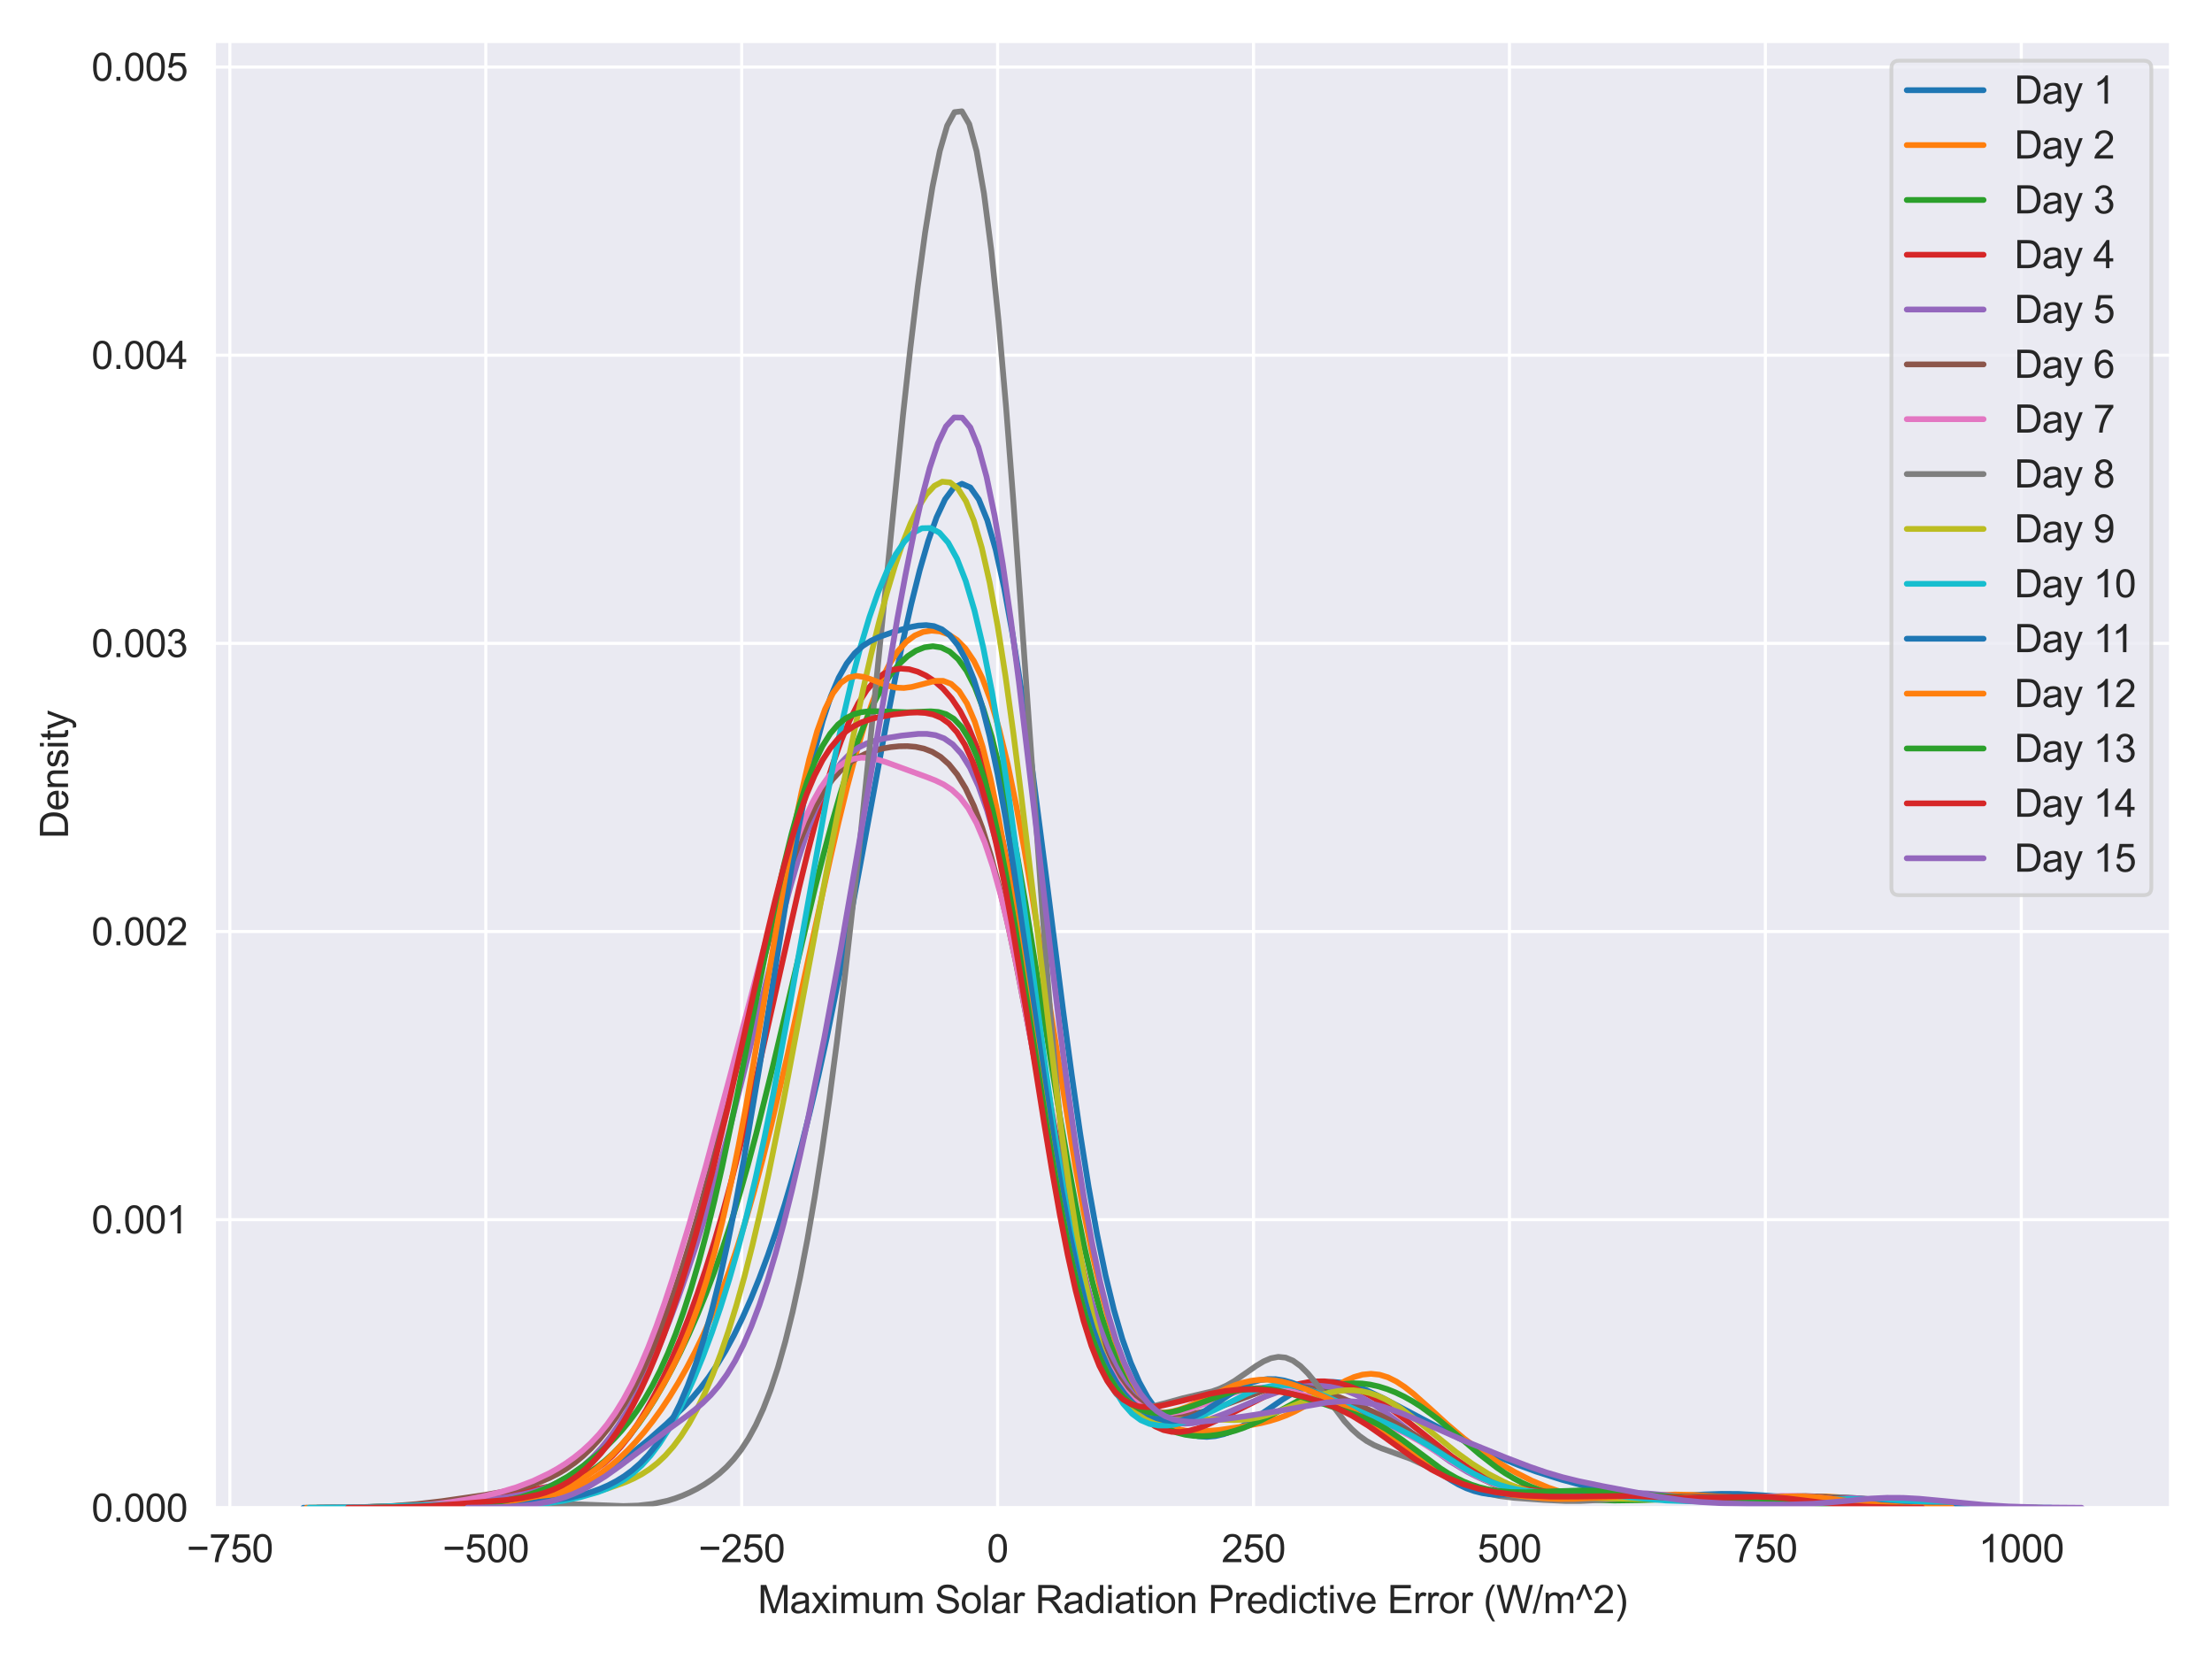 <?xml version="1.0" encoding="utf-8" standalone="no"?>
<!DOCTYPE svg PUBLIC "-//W3C//DTD SVG 1.1//EN"
  "http://www.w3.org/Graphics/SVG/1.1/DTD/svg11.dtd">
<svg xmlns:xlink="http://www.w3.org/1999/xlink" width="576pt" height="432pt" viewBox="0 0 576 432" xmlns="http://www.w3.org/2000/svg" version="1.1">
 <defs>
  <style type="text/css">*{stroke-linejoin: round; stroke-linecap: butt}</style>
 </defs>
 <g id="figure_1">
  <g id="patch_1">
   <path d="M 0 432 
L 576 432 
L 576 0 
L 0 0 
z
" style="fill: #ffffff"/>
  </g>
  <g id="axes_1">
   <g id="patch_2">
    <path d="M 55.843 392.627 
L 565.2 392.627 
L 565.2 10.8 
L 55.843 10.8 
z
" style="fill: #eaeaf2"/>
   </g>
   <g id="matplotlib.axis_1">
    <g id="xtick_1">
     <g id="line2d_1">
      <path d="M 59.856 392.627 
L 59.856 10.8 
" clip-path="url(#p8ab5649bb0)" style="fill: none; stroke: #ffffff; stroke-width: 0.8; stroke-linecap: round"/>
     </g>
     <g id="text_1">
      <!-- −750 -->
      <g style="fill: #262626" transform="translate(48.595 406.785) scale(0.1 -0.1)">
       <defs>
        <path id="ArialMT-2212" d="M 3381 1997 
L 356 1997 
L 356 2522 
L 3381 2522 
L 3381 1997 
z
" transform="scale(0.016)"/>
        <path id="ArialMT-37" d="M 303 3981 
L 303 4522 
L 3269 4522 
L 3269 4084 
Q 2831 3619 2401 2847 
Q 1972 2075 1738 1259 
Q 1569 684 1522 0 
L 944 0 
Q 953 541 1156 1306 
Q 1359 2072 1739 2783 
Q 2119 3494 2547 3981 
L 303 3981 
z
" transform="scale(0.016)"/>
        <path id="ArialMT-35" d="M 266 1200 
L 856 1250 
Q 922 819 1161 601 
Q 1400 384 1738 384 
Q 2144 384 2425 690 
Q 2706 997 2706 1503 
Q 2706 1984 2436 2262 
Q 2166 2541 1728 2541 
Q 1456 2541 1237 2417 
Q 1019 2294 894 2097 
L 366 2166 
L 809 4519 
L 3088 4519 
L 3088 3981 
L 1259 3981 
L 1013 2750 
Q 1425 3038 1878 3038 
Q 2478 3038 2890 2622 
Q 3303 2206 3303 1553 
Q 3303 931 2941 478 
Q 2500 -78 1738 -78 
Q 1113 -78 717 272 
Q 322 622 266 1200 
z
" transform="scale(0.016)"/>
        <path id="ArialMT-30" d="M 266 2259 
Q 266 3072 433 3567 
Q 600 4063 929 4331 
Q 1259 4600 1759 4600 
Q 2128 4600 2406 4451 
Q 2684 4303 2865 4023 
Q 3047 3744 3150 3342 
Q 3253 2941 3253 2259 
Q 3253 1453 3087 958 
Q 2922 463 2592 192 
Q 2263 -78 1759 -78 
Q 1097 -78 719 397 
Q 266 969 266 2259 
z
M 844 2259 
Q 844 1131 1108 757 
Q 1372 384 1759 384 
Q 2147 384 2411 759 
Q 2675 1134 2675 2259 
Q 2675 3391 2411 3762 
Q 2147 4134 1753 4134 
Q 1366 4134 1134 3806 
Q 844 3388 844 2259 
z
" transform="scale(0.016)"/>
       </defs>
       <use xlink:href="#ArialMT-2212"/>
       <use xlink:href="#ArialMT-37" x="58.398"/>
       <use xlink:href="#ArialMT-35" x="114.014"/>
       <use xlink:href="#ArialMT-30" x="169.629"/>
      </g>
     </g>
    </g>
    <g id="xtick_2">
     <g id="line2d_2">
      <path d="M 126.496 392.627 
L 126.496 10.8 
" clip-path="url(#p8ab5649bb0)" style="fill: none; stroke: #ffffff; stroke-width: 0.8; stroke-linecap: round"/>
     </g>
     <g id="text_2">
      <!-- −500 -->
      <g style="fill: #262626" transform="translate(115.235 406.785) scale(0.1 -0.1)">
       <use xlink:href="#ArialMT-2212"/>
       <use xlink:href="#ArialMT-35" x="58.398"/>
       <use xlink:href="#ArialMT-30" x="114.014"/>
       <use xlink:href="#ArialMT-30" x="169.629"/>
      </g>
     </g>
    </g>
    <g id="xtick_3">
     <g id="line2d_3">
      <path d="M 193.136 392.627 
L 193.136 10.8 
" clip-path="url(#p8ab5649bb0)" style="fill: none; stroke: #ffffff; stroke-width: 0.8; stroke-linecap: round"/>
     </g>
     <g id="text_3">
      <!-- −250 -->
      <g style="fill: #262626" transform="translate(181.874 406.785) scale(0.1 -0.1)">
       <defs>
        <path id="ArialMT-32" d="M 3222 541 
L 3222 0 
L 194 0 
Q 188 203 259 391 
Q 375 700 629 1000 
Q 884 1300 1366 1694 
Q 2113 2306 2375 2664 
Q 2638 3022 2638 3341 
Q 2638 3675 2398 3904 
Q 2159 4134 1775 4134 
Q 1369 4134 1125 3890 
Q 881 3647 878 3216 
L 300 3275 
Q 359 3922 746 4261 
Q 1134 4600 1788 4600 
Q 2447 4600 2831 4234 
Q 3216 3869 3216 3328 
Q 3216 3053 3103 2787 
Q 2991 2522 2730 2228 
Q 2469 1934 1863 1422 
Q 1356 997 1212 845 
Q 1069 694 975 541 
L 3222 541 
z
" transform="scale(0.016)"/>
       </defs>
       <use xlink:href="#ArialMT-2212"/>
       <use xlink:href="#ArialMT-32" x="58.398"/>
       <use xlink:href="#ArialMT-35" x="114.014"/>
       <use xlink:href="#ArialMT-30" x="169.629"/>
      </g>
     </g>
    </g>
    <g id="xtick_4">
     <g id="line2d_4">
      <path d="M 259.776 392.627 
L 259.776 10.8 
" clip-path="url(#p8ab5649bb0)" style="fill: none; stroke: #ffffff; stroke-width: 0.8; stroke-linecap: round"/>
     </g>
     <g id="text_4">
      <!-- 0 -->
      <g style="fill: #262626" transform="translate(256.996 406.785) scale(0.1 -0.1)">
       <use xlink:href="#ArialMT-30"/>
      </g>
     </g>
    </g>
    <g id="xtick_5">
     <g id="line2d_5">
      <path d="M 326.416 392.627 
L 326.416 10.8 
" clip-path="url(#p8ab5649bb0)" style="fill: none; stroke: #ffffff; stroke-width: 0.8; stroke-linecap: round"/>
     </g>
     <g id="text_5">
      <!-- 250 -->
      <g style="fill: #262626" transform="translate(318.075 406.785) scale(0.1 -0.1)">
       <use xlink:href="#ArialMT-32"/>
       <use xlink:href="#ArialMT-35" x="55.615"/>
       <use xlink:href="#ArialMT-30" x="111.23"/>
      </g>
     </g>
    </g>
    <g id="xtick_6">
     <g id="line2d_6">
      <path d="M 393.056 392.627 
L 393.056 10.8 
" clip-path="url(#p8ab5649bb0)" style="fill: none; stroke: #ffffff; stroke-width: 0.8; stroke-linecap: round"/>
     </g>
     <g id="text_6">
      <!-- 500 -->
      <g style="fill: #262626" transform="translate(384.715 406.785) scale(0.1 -0.1)">
       <use xlink:href="#ArialMT-35"/>
       <use xlink:href="#ArialMT-30" x="55.615"/>
       <use xlink:href="#ArialMT-30" x="111.23"/>
      </g>
     </g>
    </g>
    <g id="xtick_7">
     <g id="line2d_7">
      <path d="M 459.696 392.627 
L 459.696 10.8 
" clip-path="url(#p8ab5649bb0)" style="fill: none; stroke: #ffffff; stroke-width: 0.8; stroke-linecap: round"/>
     </g>
     <g id="text_7">
      <!-- 750 -->
      <g style="fill: #262626" transform="translate(451.355 406.785) scale(0.1 -0.1)">
       <use xlink:href="#ArialMT-37"/>
       <use xlink:href="#ArialMT-35" x="55.615"/>
       <use xlink:href="#ArialMT-30" x="111.23"/>
      </g>
     </g>
    </g>
    <g id="xtick_8">
     <g id="line2d_8">
      <path d="M 526.336 392.627 
L 526.336 10.8 
" clip-path="url(#p8ab5649bb0)" style="fill: none; stroke: #ffffff; stroke-width: 0.8; stroke-linecap: round"/>
     </g>
     <g id="text_8">
      <!-- 1000 -->
      <g style="fill: #262626" transform="translate(515.214 406.785) scale(0.1 -0.1)">
       <defs>
        <path id="ArialMT-31" d="M 2384 0 
L 1822 0 
L 1822 3584 
Q 1619 3391 1289 3197 
Q 959 3003 697 2906 
L 697 3450 
Q 1169 3672 1522 3987 
Q 1875 4303 2022 4600 
L 2384 4600 
L 2384 0 
z
" transform="scale(0.016)"/>
       </defs>
       <use xlink:href="#ArialMT-31"/>
       <use xlink:href="#ArialMT-30" x="55.615"/>
       <use xlink:href="#ArialMT-30" x="111.23"/>
       <use xlink:href="#ArialMT-30" x="166.846"/>
      </g>
     </g>
    </g>
    <g id="text_9">
     <!-- Maximum Solar Radiation Predictive Error (W/m^2) -->
     <g style="fill: #262626" transform="translate(197.321 420.053) scale(0.1 -0.1)">
      <defs>
       <path id="ArialMT-4d" d="M 475 0 
L 475 4581 
L 1388 4581 
L 2472 1338 
Q 2622 884 2691 659 
Q 2769 909 2934 1394 
L 4031 4581 
L 4847 4581 
L 4847 0 
L 4263 0 
L 4263 3834 
L 2931 0 
L 2384 0 
L 1059 3900 
L 1059 0 
L 475 0 
z
" transform="scale(0.016)"/>
       <path id="ArialMT-61" d="M 2588 409 
Q 2275 144 1986 34 
Q 1697 -75 1366 -75 
Q 819 -75 525 192 
Q 231 459 231 875 
Q 231 1119 342 1320 
Q 453 1522 633 1644 
Q 813 1766 1038 1828 
Q 1203 1872 1538 1913 
Q 2219 1994 2541 2106 
Q 2544 2222 2544 2253 
Q 2544 2597 2384 2738 
Q 2169 2928 1744 2928 
Q 1347 2928 1158 2789 
Q 969 2650 878 2297 
L 328 2372 
Q 403 2725 575 2942 
Q 747 3159 1072 3276 
Q 1397 3394 1825 3394 
Q 2250 3394 2515 3294 
Q 2781 3194 2906 3042 
Q 3031 2891 3081 2659 
Q 3109 2516 3109 2141 
L 3109 1391 
Q 3109 606 3145 398 
Q 3181 191 3288 0 
L 2700 0 
Q 2613 175 2588 409 
z
M 2541 1666 
Q 2234 1541 1622 1453 
Q 1275 1403 1131 1340 
Q 988 1278 909 1158 
Q 831 1038 831 891 
Q 831 666 1001 516 
Q 1172 366 1500 366 
Q 1825 366 2078 508 
Q 2331 650 2450 897 
Q 2541 1088 2541 1459 
L 2541 1666 
z
" transform="scale(0.016)"/>
       <path id="ArialMT-78" d="M 47 0 
L 1259 1725 
L 138 3319 
L 841 3319 
L 1350 2541 
Q 1494 2319 1581 2169 
Q 1719 2375 1834 2534 
L 2394 3319 
L 3066 3319 
L 1919 1756 
L 3153 0 
L 2463 0 
L 1781 1031 
L 1600 1309 
L 728 0 
L 47 0 
z
" transform="scale(0.016)"/>
       <path id="ArialMT-69" d="M 425 3934 
L 425 4581 
L 988 4581 
L 988 3934 
L 425 3934 
z
M 425 0 
L 425 3319 
L 988 3319 
L 988 0 
L 425 0 
z
" transform="scale(0.016)"/>
       <path id="ArialMT-6d" d="M 422 0 
L 422 3319 
L 925 3319 
L 925 2853 
Q 1081 3097 1340 3245 
Q 1600 3394 1931 3394 
Q 2300 3394 2536 3241 
Q 2772 3088 2869 2813 
Q 3263 3394 3894 3394 
Q 4388 3394 4653 3120 
Q 4919 2847 4919 2278 
L 4919 0 
L 4359 0 
L 4359 2091 
Q 4359 2428 4304 2576 
Q 4250 2725 4106 2815 
Q 3963 2906 3769 2906 
Q 3419 2906 3187 2673 
Q 2956 2441 2956 1928 
L 2956 0 
L 2394 0 
L 2394 2156 
Q 2394 2531 2256 2718 
Q 2119 2906 1806 2906 
Q 1569 2906 1367 2781 
Q 1166 2656 1075 2415 
Q 984 2175 984 1722 
L 984 0 
L 422 0 
z
" transform="scale(0.016)"/>
       <path id="ArialMT-75" d="M 2597 0 
L 2597 488 
Q 2209 -75 1544 -75 
Q 1250 -75 995 37 
Q 741 150 617 320 
Q 494 491 444 738 
Q 409 903 409 1263 
L 409 3319 
L 972 3319 
L 972 1478 
Q 972 1038 1006 884 
Q 1059 663 1231 536 
Q 1403 409 1656 409 
Q 1909 409 2131 539 
Q 2353 669 2445 892 
Q 2538 1116 2538 1541 
L 2538 3319 
L 3100 3319 
L 3100 0 
L 2597 0 
z
" transform="scale(0.016)"/>
       <path id="ArialMT-20" transform="scale(0.016)"/>
       <path id="ArialMT-53" d="M 288 1472 
L 859 1522 
Q 900 1178 1048 958 
Q 1197 738 1509 602 
Q 1822 466 2213 466 
Q 2559 466 2825 569 
Q 3091 672 3220 851 
Q 3350 1031 3350 1244 
Q 3350 1459 3225 1620 
Q 3100 1781 2813 1891 
Q 2628 1963 1997 2114 
Q 1366 2266 1113 2400 
Q 784 2572 623 2826 
Q 463 3081 463 3397 
Q 463 3744 659 4045 
Q 856 4347 1234 4503 
Q 1613 4659 2075 4659 
Q 2584 4659 2973 4495 
Q 3363 4331 3572 4012 
Q 3781 3694 3797 3291 
L 3216 3247 
Q 3169 3681 2898 3903 
Q 2628 4125 2100 4125 
Q 1550 4125 1298 3923 
Q 1047 3722 1047 3438 
Q 1047 3191 1225 3031 
Q 1400 2872 2139 2705 
Q 2878 2538 3153 2413 
Q 3553 2228 3743 1945 
Q 3934 1663 3934 1294 
Q 3934 928 3725 604 
Q 3516 281 3123 101 
Q 2731 -78 2241 -78 
Q 1619 -78 1198 103 
Q 778 284 539 648 
Q 300 1013 288 1472 
z
" transform="scale(0.016)"/>
       <path id="ArialMT-6f" d="M 213 1659 
Q 213 2581 725 3025 
Q 1153 3394 1769 3394 
Q 2453 3394 2887 2945 
Q 3322 2497 3322 1706 
Q 3322 1066 3130 698 
Q 2938 331 2570 128 
Q 2203 -75 1769 -75 
Q 1072 -75 642 372 
Q 213 819 213 1659 
z
M 791 1659 
Q 791 1022 1069 705 
Q 1347 388 1769 388 
Q 2188 388 2466 706 
Q 2744 1025 2744 1678 
Q 2744 2294 2464 2611 
Q 2184 2928 1769 2928 
Q 1347 2928 1069 2612 
Q 791 2297 791 1659 
z
" transform="scale(0.016)"/>
       <path id="ArialMT-6c" d="M 409 0 
L 409 4581 
L 972 4581 
L 972 0 
L 409 0 
z
" transform="scale(0.016)"/>
       <path id="ArialMT-72" d="M 416 0 
L 416 3319 
L 922 3319 
L 922 2816 
Q 1116 3169 1280 3281 
Q 1444 3394 1641 3394 
Q 1925 3394 2219 3213 
L 2025 2691 
Q 1819 2813 1613 2813 
Q 1428 2813 1281 2702 
Q 1134 2591 1072 2394 
Q 978 2094 978 1738 
L 978 0 
L 416 0 
z
" transform="scale(0.016)"/>
       <path id="ArialMT-52" d="M 503 0 
L 503 4581 
L 2534 4581 
Q 3147 4581 3465 4457 
Q 3784 4334 3975 4021 
Q 4166 3709 4166 3331 
Q 4166 2844 3850 2509 
Q 3534 2175 2875 2084 
Q 3116 1969 3241 1856 
Q 3506 1613 3744 1247 
L 4541 0 
L 3778 0 
L 3172 953 
Q 2906 1366 2734 1584 
Q 2563 1803 2427 1890 
Q 2291 1978 2150 2013 
Q 2047 2034 1813 2034 
L 1109 2034 
L 1109 0 
L 503 0 
z
M 1109 2559 
L 2413 2559 
Q 2828 2559 3062 2645 
Q 3297 2731 3419 2920 
Q 3541 3109 3541 3331 
Q 3541 3656 3305 3865 
Q 3069 4075 2559 4075 
L 1109 4075 
L 1109 2559 
z
" transform="scale(0.016)"/>
       <path id="ArialMT-64" d="M 2575 0 
L 2575 419 
Q 2259 -75 1647 -75 
Q 1250 -75 917 144 
Q 584 363 401 755 
Q 219 1147 219 1656 
Q 219 2153 384 2558 
Q 550 2963 881 3178 
Q 1213 3394 1622 3394 
Q 1922 3394 2156 3267 
Q 2391 3141 2538 2938 
L 2538 4581 
L 3097 4581 
L 3097 0 
L 2575 0 
z
M 797 1656 
Q 797 1019 1065 703 
Q 1334 388 1700 388 
Q 2069 388 2326 689 
Q 2584 991 2584 1609 
Q 2584 2291 2321 2609 
Q 2059 2928 1675 2928 
Q 1300 2928 1048 2622 
Q 797 2316 797 1656 
z
" transform="scale(0.016)"/>
       <path id="ArialMT-74" d="M 1650 503 
L 1731 6 
Q 1494 -44 1306 -44 
Q 1000 -44 831 53 
Q 663 150 594 308 
Q 525 466 525 972 
L 525 2881 
L 113 2881 
L 113 3319 
L 525 3319 
L 525 4141 
L 1084 4478 
L 1084 3319 
L 1650 3319 
L 1650 2881 
L 1084 2881 
L 1084 941 
Q 1084 700 1114 631 
Q 1144 563 1211 522 
Q 1278 481 1403 481 
Q 1497 481 1650 503 
z
" transform="scale(0.016)"/>
       <path id="ArialMT-6e" d="M 422 0 
L 422 3319 
L 928 3319 
L 928 2847 
Q 1294 3394 1984 3394 
Q 2284 3394 2536 3286 
Q 2788 3178 2913 3003 
Q 3038 2828 3088 2588 
Q 3119 2431 3119 2041 
L 3119 0 
L 2556 0 
L 2556 2019 
Q 2556 2363 2490 2533 
Q 2425 2703 2258 2804 
Q 2091 2906 1866 2906 
Q 1506 2906 1245 2678 
Q 984 2450 984 1813 
L 984 0 
L 422 0 
z
" transform="scale(0.016)"/>
       <path id="ArialMT-50" d="M 494 0 
L 494 4581 
L 2222 4581 
Q 2678 4581 2919 4538 
Q 3256 4481 3484 4323 
Q 3713 4166 3852 3881 
Q 3991 3597 3991 3256 
Q 3991 2672 3619 2267 
Q 3247 1863 2275 1863 
L 1100 1863 
L 1100 0 
L 494 0 
z
M 1100 2403 
L 2284 2403 
Q 2872 2403 3119 2622 
Q 3366 2841 3366 3238 
Q 3366 3525 3220 3729 
Q 3075 3934 2838 4000 
Q 2684 4041 2272 4041 
L 1100 4041 
L 1100 2403 
z
" transform="scale(0.016)"/>
       <path id="ArialMT-65" d="M 2694 1069 
L 3275 997 
Q 3138 488 2766 206 
Q 2394 -75 1816 -75 
Q 1088 -75 661 373 
Q 234 822 234 1631 
Q 234 2469 665 2931 
Q 1097 3394 1784 3394 
Q 2450 3394 2872 2941 
Q 3294 2488 3294 1666 
Q 3294 1616 3291 1516 
L 816 1516 
Q 847 969 1125 678 
Q 1403 388 1819 388 
Q 2128 388 2347 550 
Q 2566 713 2694 1069 
z
M 847 1978 
L 2700 1978 
Q 2663 2397 2488 2606 
Q 2219 2931 1791 2931 
Q 1403 2931 1139 2672 
Q 875 2413 847 1978 
z
" transform="scale(0.016)"/>
       <path id="ArialMT-63" d="M 2588 1216 
L 3141 1144 
Q 3050 572 2676 248 
Q 2303 -75 1759 -75 
Q 1078 -75 664 370 
Q 250 816 250 1647 
Q 250 2184 428 2587 
Q 606 2991 970 3192 
Q 1334 3394 1763 3394 
Q 2303 3394 2647 3120 
Q 2991 2847 3088 2344 
L 2541 2259 
Q 2463 2594 2264 2762 
Q 2066 2931 1784 2931 
Q 1359 2931 1093 2626 
Q 828 2322 828 1663 
Q 828 994 1084 691 
Q 1341 388 1753 388 
Q 2084 388 2306 591 
Q 2528 794 2588 1216 
z
" transform="scale(0.016)"/>
       <path id="ArialMT-76" d="M 1344 0 
L 81 3319 
L 675 3319 
L 1388 1331 
Q 1503 1009 1600 663 
Q 1675 925 1809 1294 
L 2547 3319 
L 3125 3319 
L 1869 0 
L 1344 0 
z
" transform="scale(0.016)"/>
       <path id="ArialMT-45" d="M 506 0 
L 506 4581 
L 3819 4581 
L 3819 4041 
L 1113 4041 
L 1113 2638 
L 3647 2638 
L 3647 2100 
L 1113 2100 
L 1113 541 
L 3925 541 
L 3925 0 
L 506 0 
z
" transform="scale(0.016)"/>
       <path id="ArialMT-28" d="M 1497 -1347 
Q 1031 -759 709 28 
Q 388 816 388 1659 
Q 388 2403 628 3084 
Q 909 3875 1497 4659 
L 1900 4659 
Q 1522 4009 1400 3731 
Q 1209 3300 1100 2831 
Q 966 2247 966 1656 
Q 966 153 1900 -1347 
L 1497 -1347 
z
" transform="scale(0.016)"/>
       <path id="ArialMT-57" d="M 1294 0 
L 78 4581 
L 700 4581 
L 1397 1578 
Q 1509 1106 1591 641 
Q 1766 1375 1797 1488 
L 2669 4581 
L 3400 4581 
L 4056 2263 
Q 4303 1400 4413 641 
Q 4500 1075 4641 1638 
L 5359 4581 
L 5969 4581 
L 4713 0 
L 4128 0 
L 3163 3491 
Q 3041 3928 3019 4028 
Q 2947 3713 2884 3491 
L 1913 0 
L 1294 0 
z
" transform="scale(0.016)"/>
       <path id="ArialMT-2f" d="M 0 -78 
L 1328 4659 
L 1778 4659 
L 453 -78 
L 0 -78 
z
" transform="scale(0.016)"/>
       <path id="ArialMT-5e" d="M 747 2156 
L 169 2156 
L 1272 4659 
L 1725 4659 
L 2834 2156 
L 2269 2156 
L 1497 4022 
L 747 2156 
z
" transform="scale(0.016)"/>
       <path id="ArialMT-29" d="M 791 -1347 
L 388 -1347 
Q 1322 153 1322 1656 
Q 1322 2244 1188 2822 
Q 1081 3291 891 3722 
Q 769 4003 388 4659 
L 791 4659 
Q 1378 3875 1659 3084 
Q 1900 2403 1900 1659 
Q 1900 816 1576 28 
Q 1253 -759 791 -1347 
z
" transform="scale(0.016)"/>
      </defs>
      <use xlink:href="#ArialMT-4d"/>
      <use xlink:href="#ArialMT-61" x="83.301"/>
      <use xlink:href="#ArialMT-78" x="138.916"/>
      <use xlink:href="#ArialMT-69" x="188.916"/>
      <use xlink:href="#ArialMT-6d" x="211.133"/>
      <use xlink:href="#ArialMT-75" x="294.434"/>
      <use xlink:href="#ArialMT-6d" x="350.049"/>
      <use xlink:href="#ArialMT-20" x="433.35"/>
      <use xlink:href="#ArialMT-53" x="461.133"/>
      <use xlink:href="#ArialMT-6f" x="527.832"/>
      <use xlink:href="#ArialMT-6c" x="583.447"/>
      <use xlink:href="#ArialMT-61" x="605.664"/>
      <use xlink:href="#ArialMT-72" x="661.279"/>
      <use xlink:href="#ArialMT-20" x="694.58"/>
      <use xlink:href="#ArialMT-52" x="722.363"/>
      <use xlink:href="#ArialMT-61" x="794.58"/>
      <use xlink:href="#ArialMT-64" x="850.195"/>
      <use xlink:href="#ArialMT-69" x="905.811"/>
      <use xlink:href="#ArialMT-61" x="928.027"/>
      <use xlink:href="#ArialMT-74" x="983.643"/>
      <use xlink:href="#ArialMT-69" x="1011.426"/>
      <use xlink:href="#ArialMT-6f" x="1033.643"/>
      <use xlink:href="#ArialMT-6e" x="1089.258"/>
      <use xlink:href="#ArialMT-20" x="1144.873"/>
      <use xlink:href="#ArialMT-50" x="1172.656"/>
      <use xlink:href="#ArialMT-72" x="1239.355"/>
      <use xlink:href="#ArialMT-65" x="1272.656"/>
      <use xlink:href="#ArialMT-64" x="1328.271"/>
      <use xlink:href="#ArialMT-69" x="1383.887"/>
      <use xlink:href="#ArialMT-63" x="1406.104"/>
      <use xlink:href="#ArialMT-74" x="1456.104"/>
      <use xlink:href="#ArialMT-69" x="1483.887"/>
      <use xlink:href="#ArialMT-76" x="1506.104"/>
      <use xlink:href="#ArialMT-65" x="1556.104"/>
      <use xlink:href="#ArialMT-20" x="1611.719"/>
      <use xlink:href="#ArialMT-45" x="1639.502"/>
      <use xlink:href="#ArialMT-72" x="1706.201"/>
      <use xlink:href="#ArialMT-72" x="1739.502"/>
      <use xlink:href="#ArialMT-6f" x="1772.803"/>
      <use xlink:href="#ArialMT-72" x="1828.418"/>
      <use xlink:href="#ArialMT-20" x="1861.719"/>
      <use xlink:href="#ArialMT-28" x="1889.502"/>
      <use xlink:href="#ArialMT-57" x="1922.803"/>
      <use xlink:href="#ArialMT-2f" x="2017.188"/>
      <use xlink:href="#ArialMT-6d" x="2044.971"/>
      <use xlink:href="#ArialMT-5e" x="2128.271"/>
      <use xlink:href="#ArialMT-32" x="2175.195"/>
      <use xlink:href="#ArialMT-29" x="2230.811"/>
     </g>
    </g>
   </g>
   <g id="matplotlib.axis_2">
    <g id="ytick_1">
     <g id="line2d_9">
      <path d="M 55.843 392.627 
L 565.2 392.627 
" clip-path="url(#p8ab5649bb0)" style="fill: none; stroke: #ffffff; stroke-width: 0.8; stroke-linecap: round"/>
     </g>
     <g id="text_10">
      <!-- 0.000 -->
      <g style="fill: #262626" transform="translate(23.821 396.206) scale(0.1 -0.1)">
       <defs>
        <path id="ArialMT-2e" d="M 581 0 
L 581 641 
L 1222 641 
L 1222 0 
L 581 0 
z
" transform="scale(0.016)"/>
       </defs>
       <use xlink:href="#ArialMT-30"/>
       <use xlink:href="#ArialMT-2e" x="55.615"/>
       <use xlink:href="#ArialMT-30" x="83.398"/>
       <use xlink:href="#ArialMT-30" x="139.014"/>
       <use xlink:href="#ArialMT-30" x="194.629"/>
      </g>
     </g>
    </g>
    <g id="ytick_2">
     <g id="line2d_10">
      <path d="M 55.843 317.593 
L 565.2 317.593 
" clip-path="url(#p8ab5649bb0)" style="fill: none; stroke: #ffffff; stroke-width: 0.8; stroke-linecap: round"/>
     </g>
     <g id="text_11">
      <!-- 0.001 -->
      <g style="fill: #262626" transform="translate(23.821 321.172) scale(0.1 -0.1)">
       <use xlink:href="#ArialMT-30"/>
       <use xlink:href="#ArialMT-2e" x="55.615"/>
       <use xlink:href="#ArialMT-30" x="83.398"/>
       <use xlink:href="#ArialMT-30" x="139.014"/>
       <use xlink:href="#ArialMT-31" x="194.629"/>
      </g>
     </g>
    </g>
    <g id="ytick_3">
     <g id="line2d_11">
      <path d="M 55.843 242.559 
L 565.2 242.559 
" clip-path="url(#p8ab5649bb0)" style="fill: none; stroke: #ffffff; stroke-width: 0.8; stroke-linecap: round"/>
     </g>
     <g id="text_12">
      <!-- 0.002 -->
      <g style="fill: #262626" transform="translate(23.821 246.138) scale(0.1 -0.1)">
       <use xlink:href="#ArialMT-30"/>
       <use xlink:href="#ArialMT-2e" x="55.615"/>
       <use xlink:href="#ArialMT-30" x="83.398"/>
       <use xlink:href="#ArialMT-30" x="139.014"/>
       <use xlink:href="#ArialMT-32" x="194.629"/>
      </g>
     </g>
    </g>
    <g id="ytick_4">
     <g id="line2d_12">
      <path d="M 55.843 167.525 
L 565.2 167.525 
" clip-path="url(#p8ab5649bb0)" style="fill: none; stroke: #ffffff; stroke-width: 0.8; stroke-linecap: round"/>
     </g>
     <g id="text_13">
      <!-- 0.003 -->
      <g style="fill: #262626" transform="translate(23.821 171.104) scale(0.1 -0.1)">
       <defs>
        <path id="ArialMT-33" d="M 269 1209 
L 831 1284 
Q 928 806 1161 595 
Q 1394 384 1728 384 
Q 2125 384 2398 659 
Q 2672 934 2672 1341 
Q 2672 1728 2419 1979 
Q 2166 2231 1775 2231 
Q 1616 2231 1378 2169 
L 1441 2663 
Q 1497 2656 1531 2656 
Q 1891 2656 2178 2843 
Q 2466 3031 2466 3422 
Q 2466 3731 2256 3934 
Q 2047 4138 1716 4138 
Q 1388 4138 1169 3931 
Q 950 3725 888 3313 
L 325 3413 
Q 428 3978 793 4289 
Q 1159 4600 1703 4600 
Q 2078 4600 2393 4439 
Q 2709 4278 2876 4000 
Q 3044 3722 3044 3409 
Q 3044 3113 2884 2869 
Q 2725 2625 2413 2481 
Q 2819 2388 3044 2092 
Q 3269 1797 3269 1353 
Q 3269 753 2831 336 
Q 2394 -81 1725 -81 
Q 1122 -81 723 278 
Q 325 638 269 1209 
z
" transform="scale(0.016)"/>
       </defs>
       <use xlink:href="#ArialMT-30"/>
       <use xlink:href="#ArialMT-2e" x="55.615"/>
       <use xlink:href="#ArialMT-30" x="83.398"/>
       <use xlink:href="#ArialMT-30" x="139.014"/>
       <use xlink:href="#ArialMT-33" x="194.629"/>
      </g>
     </g>
    </g>
    <g id="ytick_5">
     <g id="line2d_13">
      <path d="M 55.843 92.491 
L 565.2 92.491 
" clip-path="url(#p8ab5649bb0)" style="fill: none; stroke: #ffffff; stroke-width: 0.8; stroke-linecap: round"/>
     </g>
     <g id="text_14">
      <!-- 0.004 -->
      <g style="fill: #262626" transform="translate(23.821 96.069) scale(0.1 -0.1)">
       <defs>
        <path id="ArialMT-34" d="M 2069 0 
L 2069 1097 
L 81 1097 
L 81 1613 
L 2172 4581 
L 2631 4581 
L 2631 1613 
L 3250 1613 
L 3250 1097 
L 2631 1097 
L 2631 0 
L 2069 0 
z
M 2069 1613 
L 2069 3678 
L 634 1613 
L 2069 1613 
z
" transform="scale(0.016)"/>
       </defs>
       <use xlink:href="#ArialMT-30"/>
       <use xlink:href="#ArialMT-2e" x="55.615"/>
       <use xlink:href="#ArialMT-30" x="83.398"/>
       <use xlink:href="#ArialMT-30" x="139.014"/>
       <use xlink:href="#ArialMT-34" x="194.629"/>
      </g>
     </g>
    </g>
    <g id="ytick_6">
     <g id="line2d_14">
      <path d="M 55.843 17.456 
L 565.2 17.456 
" clip-path="url(#p8ab5649bb0)" style="fill: none; stroke: #ffffff; stroke-width: 0.8; stroke-linecap: round"/>
     </g>
     <g id="text_15">
      <!-- 0.005 -->
      <g style="fill: #262626" transform="translate(23.821 21.035) scale(0.1 -0.1)">
       <use xlink:href="#ArialMT-30"/>
       <use xlink:href="#ArialMT-2e" x="55.615"/>
       <use xlink:href="#ArialMT-30" x="83.398"/>
       <use xlink:href="#ArialMT-30" x="139.014"/>
       <use xlink:href="#ArialMT-35" x="194.629"/>
      </g>
     </g>
    </g>
    <g id="text_16">
     <!-- Density -->
     <g style="fill: #262626" transform="translate(17.716 218.386) rotate(-90) scale(0.1 -0.1)">
      <defs>
       <path id="ArialMT-44" d="M 494 0 
L 494 4581 
L 2072 4581 
Q 2606 4581 2888 4516 
Q 3281 4425 3559 4188 
Q 3922 3881 4101 3404 
Q 4281 2928 4281 2316 
Q 4281 1794 4159 1391 
Q 4038 988 3847 723 
Q 3656 459 3429 307 
Q 3203 156 2883 78 
Q 2563 0 2147 0 
L 494 0 
z
M 1100 541 
L 2078 541 
Q 2531 541 2789 625 
Q 3047 709 3200 863 
Q 3416 1078 3536 1442 
Q 3656 1806 3656 2325 
Q 3656 3044 3420 3430 
Q 3184 3816 2847 3947 
Q 2603 4041 2063 4041 
L 1100 4041 
L 1100 541 
z
" transform="scale(0.016)"/>
       <path id="ArialMT-73" d="M 197 991 
L 753 1078 
Q 800 744 1014 566 
Q 1228 388 1613 388 
Q 2000 388 2187 545 
Q 2375 703 2375 916 
Q 2375 1106 2209 1216 
Q 2094 1291 1634 1406 
Q 1016 1563 777 1677 
Q 538 1791 414 1992 
Q 291 2194 291 2438 
Q 291 2659 392 2848 
Q 494 3038 669 3163 
Q 800 3259 1026 3326 
Q 1253 3394 1513 3394 
Q 1903 3394 2198 3281 
Q 2494 3169 2634 2976 
Q 2775 2784 2828 2463 
L 2278 2388 
Q 2241 2644 2061 2787 
Q 1881 2931 1553 2931 
Q 1166 2931 1000 2803 
Q 834 2675 834 2503 
Q 834 2394 903 2306 
Q 972 2216 1119 2156 
Q 1203 2125 1616 2013 
Q 2213 1853 2448 1751 
Q 2684 1650 2818 1456 
Q 2953 1263 2953 975 
Q 2953 694 2789 445 
Q 2625 197 2315 61 
Q 2006 -75 1616 -75 
Q 969 -75 630 194 
Q 291 463 197 991 
z
" transform="scale(0.016)"/>
       <path id="ArialMT-79" d="M 397 -1278 
L 334 -750 
Q 519 -800 656 -800 
Q 844 -800 956 -737 
Q 1069 -675 1141 -563 
Q 1194 -478 1313 -144 
Q 1328 -97 1363 -6 
L 103 3319 
L 709 3319 
L 1400 1397 
Q 1534 1031 1641 628 
Q 1738 1016 1872 1384 
L 2581 3319 
L 3144 3319 
L 1881 -56 
Q 1678 -603 1566 -809 
Q 1416 -1088 1222 -1217 
Q 1028 -1347 759 -1347 
Q 597 -1347 397 -1278 
z
" transform="scale(0.016)"/>
      </defs>
      <use xlink:href="#ArialMT-44"/>
      <use xlink:href="#ArialMT-65" x="72.217"/>
      <use xlink:href="#ArialMT-6e" x="127.832"/>
      <use xlink:href="#ArialMT-73" x="183.447"/>
      <use xlink:href="#ArialMT-69" x="233.447"/>
      <use xlink:href="#ArialMT-74" x="255.664"/>
      <use xlink:href="#ArialMT-79" x="283.447"/>
     </g>
    </g>
   </g>
   <g id="line2d_15">
    <path d="M 78.995 392.619 
L 92.187 392.513 
L 103.18 392.191 
L 116.371 391.772 
L 129.563 391.446 
L 133.96 391.116 
L 138.357 390.554 
L 142.754 389.685 
L 147.151 388.424 
L 149.35 387.618 
L 151.549 386.681 
L 153.747 385.606 
L 155.946 384.391 
L 160.343 381.56 
L 164.74 378.277 
L 169.137 374.67 
L 173.535 370.794 
L 177.932 366.527 
L 180.13 364.149 
L 182.329 361.537 
L 184.528 358.632 
L 186.726 355.383 
L 188.925 351.747 
L 191.123 347.69 
L 193.322 343.194 
L 195.521 338.247 
L 197.719 332.84 
L 199.918 326.961 
L 202.116 320.591 
L 204.315 313.7 
L 206.513 306.247 
L 208.712 298.19 
L 210.911 289.49 
L 213.109 280.126 
L 215.308 270.1 
L 219.705 248.251 
L 224.102 224.689 
L 230.698 188.942 
L 232.897 177.678 
L 235.095 167.061 
L 237.294 157.275 
L 239.492 148.502 
L 241.691 140.918 
L 243.89 134.699 
L 246.088 130.019 
L 248.287 127.053 
L 250.485 125.971 
L 252.684 126.929 
L 254.883 130.062 
L 257.081 135.461 
L 259.28 143.163 
L 261.478 153.123 
L 263.677 165.208 
L 265.875 179.183 
L 268.074 194.718 
L 272.471 228.74 
L 276.868 263.438 
L 279.067 279.858 
L 281.266 295.143 
L 283.464 309.025 
L 285.663 321.338 
L 287.861 332.019 
L 290.06 341.095 
L 292.259 348.663 
L 294.457 354.865 
L 296.656 359.871 
L 298.854 363.857 
L 301.053 366.989 
L 303.252 369.414 
L 305.45 371.249 
L 307.649 372.587 
L 309.847 373.492 
L 312.046 374.006 
L 314.245 374.159 
L 316.443 373.971 
L 318.642 373.464 
L 320.84 372.662 
L 323.039 371.603 
L 325.237 370.333 
L 329.635 367.399 
L 334.032 364.4 
L 336.23 363.051 
L 338.429 361.887 
L 340.628 360.957 
L 342.826 360.296 
L 345.025 359.926 
L 347.223 359.851 
L 349.422 360.058 
L 351.621 360.524 
L 353.819 361.215 
L 356.018 362.088 
L 360.415 364.209 
L 380.202 374.659 
L 386.798 377.84 
L 391.195 379.8 
L 395.592 381.585 
L 399.99 383.186 
L 406.585 385.286 
L 413.181 387.069 
L 417.578 388.058 
L 421.976 388.837 
L 426.373 389.361 
L 430.77 389.604 
L 435.167 389.587 
L 443.961 389.149 
L 448.359 388.996 
L 452.756 389.024 
L 459.352 389.399 
L 472.543 390.368 
L 483.536 391.099 
L 498.926 392.254 
L 505.522 392.495 
L 516.515 392.615 
L 516.515 392.615 
" clip-path="url(#p8ab5649bb0)" style="fill: none; stroke: #1f77b4; stroke-width: 1.5; stroke-linecap: round"/>
   </g>
   <g id="line2d_16">
    <path d="M 79.776 392.619 
L 92.977 392.511 
L 101.777 392.239 
L 125.98 391.196 
L 132.58 391.06 
L 136.981 390.779 
L 141.381 390.156 
L 143.581 389.666 
L 145.781 389.034 
L 147.981 388.249 
L 150.182 387.298 
L 152.382 386.175 
L 154.582 384.873 
L 156.782 383.385 
L 158.982 381.704 
L 161.183 379.82 
L 163.383 377.723 
L 165.583 375.404 
L 167.783 372.852 
L 169.983 370.056 
L 172.184 367.009 
L 174.384 363.699 
L 176.584 360.114 
L 178.784 356.236 
L 180.984 352.04 
L 183.185 347.489 
L 185.385 342.54 
L 187.585 337.143 
L 189.785 331.245 
L 191.985 324.8 
L 194.185 317.774 
L 196.386 310.152 
L 198.586 301.942 
L 200.786 293.176 
L 205.186 274.232 
L 211.787 243.757 
L 216.187 223.578 
L 218.388 213.995 
L 220.588 204.973 
L 222.788 196.671 
L 224.988 189.234 
L 227.188 182.768 
L 229.389 177.34 
L 231.589 172.96 
L 233.789 169.587 
L 235.989 167.138 
L 238.189 165.499 
L 240.39 164.556 
L 242.59 164.212 
L 244.79 164.422 
L 246.99 165.199 
L 249.19 166.632 
L 251.39 168.872 
L 253.591 172.118 
L 255.791 176.585 
L 257.991 182.469 
L 260.191 189.91 
L 262.391 198.959 
L 264.592 209.559 
L 266.792 221.542 
L 268.992 234.634 
L 279.993 303.582 
L 282.193 315.559 
L 284.393 326.352 
L 286.594 335.865 
L 288.794 344.069 
L 290.994 350.994 
L 293.194 356.71 
L 295.394 361.318 
L 297.594 364.936 
L 299.795 367.69 
L 301.995 369.706 
L 304.195 371.109 
L 306.395 372.014 
L 308.595 372.528 
L 310.796 372.745 
L 312.996 372.749 
L 317.396 372.373 
L 323.997 371.41 
L 328.397 370.57 
L 330.597 370.028 
L 332.798 369.359 
L 334.998 368.536 
L 337.198 367.538 
L 339.398 366.366 
L 343.798 363.619 
L 348.199 360.772 
L 350.399 359.541 
L 352.599 358.57 
L 354.799 357.947 
L 357 357.734 
L 359.2 357.966 
L 361.4 358.642 
L 363.6 359.732 
L 365.8 361.176 
L 368.001 362.895 
L 372.401 366.809 
L 376.801 370.836 
L 381.202 374.56 
L 385.602 377.846 
L 390.003 380.735 
L 394.403 383.296 
L 398.803 385.532 
L 403.204 387.373 
L 405.404 388.114 
L 407.604 388.726 
L 409.804 389.203 
L 412.004 389.549 
L 416.405 389.886 
L 420.805 389.859 
L 436.207 389.174 
L 440.607 389.263 
L 447.207 389.65 
L 453.808 390.039 
L 458.208 390.124 
L 464.809 389.941 
L 471.41 389.682 
L 475.81 389.699 
L 480.21 389.958 
L 486.811 390.707 
L 495.612 391.781 
L 502.212 392.286 
L 508.813 392.521 
L 517.614 392.612 
L 517.614 392.612 
" clip-path="url(#p8ab5649bb0)" style="fill: none; stroke: #ff7f0e; stroke-width: 1.5; stroke-linecap: round"/>
   </g>
   <g id="line2d_17">
    <path d="M 91.752 392.617 
L 104.896 392.465 
L 111.469 392.186 
L 118.041 391.67 
L 126.805 390.666 
L 135.568 389.449 
L 139.949 388.651 
L 144.331 387.537 
L 146.522 386.804 
L 148.713 385.922 
L 150.904 384.866 
L 153.094 383.615 
L 155.285 382.146 
L 157.476 380.437 
L 159.667 378.468 
L 161.858 376.221 
L 164.048 373.68 
L 166.239 370.836 
L 168.43 367.685 
L 170.621 364.227 
L 172.812 360.469 
L 175.003 356.413 
L 177.193 352.06 
L 179.384 347.4 
L 181.575 342.413 
L 183.766 337.065 
L 185.957 331.313 
L 188.147 325.111 
L 190.338 318.418 
L 192.529 311.208 
L 194.72 303.475 
L 196.911 295.244 
L 201.292 277.538 
L 212.246 231.147 
L 214.437 222.501 
L 216.628 214.324 
L 218.819 206.702 
L 221.01 199.71 
L 223.2 193.406 
L 225.391 187.829 
L 227.582 183.001 
L 229.773 178.923 
L 231.964 175.57 
L 234.154 172.903 
L 236.345 170.874 
L 238.536 169.437 
L 240.727 168.566 
L 242.918 168.27 
L 245.109 168.606 
L 247.299 169.677 
L 249.49 171.635 
L 251.681 174.661 
L 253.872 178.941 
L 256.063 184.636 
L 258.253 191.857 
L 260.444 200.631 
L 262.635 210.893 
L 264.826 222.478 
L 267.017 235.129 
L 271.398 262.285 
L 275.78 289.439 
L 277.971 302.156 
L 280.162 313.947 
L 282.352 324.632 
L 284.543 334.109 
L 286.734 342.34 
L 288.925 349.345 
L 291.116 355.192 
L 293.306 359.976 
L 295.497 363.815 
L 297.688 366.834 
L 299.879 369.156 
L 302.07 370.898 
L 304.261 372.164 
L 306.451 373.041 
L 308.642 373.601 
L 310.833 373.899 
L 313.024 373.974 
L 315.215 373.856 
L 317.405 373.563 
L 319.596 373.108 
L 321.787 372.5 
L 323.978 371.751 
L 328.359 369.875 
L 332.741 367.627 
L 339.314 364.095 
L 341.504 363.032 
L 343.695 362.096 
L 345.886 361.321 
L 348.077 360.736 
L 350.268 360.36 
L 352.458 360.203 
L 354.649 360.268 
L 356.84 360.548 
L 359.031 361.037 
L 361.222 361.723 
L 363.413 362.598 
L 365.603 363.652 
L 367.794 364.878 
L 369.985 366.267 
L 374.367 369.479 
L 378.748 373.113 
L 385.321 378.729 
L 389.702 382.108 
L 391.893 383.591 
L 394.084 384.912 
L 396.275 386.067 
L 398.466 387.058 
L 400.656 387.893 
L 402.847 388.587 
L 407.229 389.612 
L 411.61 390.25 
L 415.992 390.599 
L 420.374 390.73 
L 426.946 390.641 
L 444.473 390.13 
L 466.381 390.042 
L 475.144 389.864 
L 479.526 389.927 
L 483.907 390.148 
L 490.48 390.728 
L 501.434 391.823 
L 508.006 392.261 
L 514.579 392.493 
L 525.533 392.612 
L 527.724 392.618 
L 527.724 392.618 
" clip-path="url(#p8ab5649bb0)" style="fill: none; stroke: #2ca02c; stroke-width: 1.5; stroke-linecap: round"/>
   </g>
   <g id="line2d_18">
    <path d="M 91.027 392.618 
L 104.275 392.476 
L 110.899 392.192 
L 115.315 391.841 
L 119.731 391.325 
L 126.355 390.251 
L 144.018 386.889 
L 148.434 385.758 
L 150.642 384.972 
L 152.85 383.965 
L 155.058 382.681 
L 157.266 381.071 
L 159.474 379.093 
L 161.682 376.719 
L 163.89 373.933 
L 166.098 370.732 
L 168.306 367.12 
L 170.514 363.106 
L 172.722 358.7 
L 174.93 353.904 
L 177.138 348.711 
L 179.346 343.101 
L 181.554 337.047 
L 183.762 330.512 
L 185.97 323.464 
L 188.178 315.876 
L 190.385 307.742 
L 192.593 299.081 
L 197.009 280.406 
L 208.049 231.297 
L 210.257 222.229 
L 212.465 213.738 
L 214.673 205.936 
L 216.881 198.914 
L 219.089 192.743 
L 221.297 187.473 
L 223.505 183.127 
L 225.713 179.698 
L 227.921 177.155 
L 230.129 175.432 
L 232.337 174.444 
L 234.545 174.09 
L 236.753 174.271 
L 238.961 174.907 
L 241.169 175.95 
L 243.376 177.407 
L 245.584 179.339 
L 247.792 181.866 
L 250 185.152 
L 252.208 189.383 
L 254.416 194.741 
L 256.624 201.37 
L 258.832 209.349 
L 261.04 218.674 
L 263.248 229.243 
L 265.456 240.862 
L 269.872 266.113 
L 274.288 291.793 
L 276.496 303.971 
L 278.704 315.349 
L 280.912 325.739 
L 283.12 335.022 
L 285.328 343.145 
L 287.536 350.109 
L 289.744 355.958 
L 291.952 360.766 
L 294.16 364.621 
L 296.367 367.619 
L 298.575 369.853 
L 300.783 371.414 
L 302.991 372.387 
L 305.199 372.854 
L 307.407 372.892 
L 309.615 372.576 
L 311.823 371.978 
L 314.031 371.165 
L 318.447 369.136 
L 329.487 363.59 
L 333.903 361.73 
L 336.111 360.972 
L 338.319 360.364 
L 340.527 359.935 
L 342.735 359.708 
L 344.943 359.701 
L 347.151 359.925 
L 349.358 360.38 
L 351.566 361.058 
L 353.774 361.946 
L 355.982 363.024 
L 358.19 364.272 
L 362.606 367.186 
L 367.022 370.511 
L 378.062 379.262 
L 382.478 382.27 
L 384.686 383.553 
L 386.894 384.669 
L 389.102 385.614 
L 391.31 386.394 
L 393.518 387.023 
L 397.934 387.901 
L 402.35 388.417 
L 408.973 388.839 
L 439.885 390.126 
L 450.925 390.3 
L 468.588 390.377 
L 481.836 390.348 
L 488.46 390.613 
L 497.292 391.304 
L 506.124 392.015 
L 512.747 392.362 
L 521.579 392.567 
L 530.411 392.619 
L 530.411 392.619 
" clip-path="url(#p8ab5649bb0)" style="fill: none; stroke: #d62728; stroke-width: 1.5; stroke-linecap: round"/>
   </g>
   <g id="line2d_19">
    <path d="M 82.823 392.619 
L 96.223 392.502 
L 105.156 392.196 
L 114.089 391.624 
L 125.256 390.674 
L 131.956 389.874 
L 136.422 389.055 
L 138.656 388.504 
L 140.889 387.827 
L 143.122 386.999 
L 145.356 385.991 
L 147.589 384.772 
L 149.822 383.308 
L 152.056 381.565 
L 154.289 379.51 
L 156.522 377.109 
L 158.756 374.338 
L 160.989 371.175 
L 163.222 367.609 
L 165.456 363.635 
L 167.689 359.256 
L 169.922 354.481 
L 172.156 349.318 
L 174.389 343.773 
L 176.622 337.847 
L 178.855 331.535 
L 181.089 324.827 
L 183.322 317.71 
L 185.555 310.175 
L 190.022 293.871 
L 194.489 276.164 
L 203.422 239.782 
L 205.655 231.417 
L 207.889 223.701 
L 210.122 216.787 
L 212.355 210.788 
L 214.588 205.765 
L 216.822 201.72 
L 219.055 198.598 
L 221.288 196.295 
L 223.522 194.669 
L 225.755 193.563 
L 227.988 192.819 
L 230.222 192.3 
L 234.688 191.567 
L 239.155 191.1 
L 241.388 191.105 
L 243.622 191.438 
L 245.855 192.275 
L 248.088 193.818 
L 250.322 196.276 
L 252.555 199.849 
L 254.788 204.707 
L 257.021 210.962 
L 259.255 218.653 
L 261.488 227.728 
L 263.721 238.043 
L 265.955 249.365 
L 270.421 273.768 
L 274.888 298.142 
L 277.121 309.488 
L 279.355 319.937 
L 281.588 329.331 
L 283.821 337.588 
L 286.055 344.697 
L 288.288 350.705 
L 290.521 355.694 
L 292.755 359.769 
L 294.988 363.041 
L 297.221 365.613 
L 299.454 367.577 
L 301.688 369.011 
L 303.921 369.979 
L 306.154 370.533 
L 308.388 370.722 
L 310.621 370.591 
L 312.854 370.189 
L 315.088 369.565 
L 319.554 367.864 
L 328.488 364.006 
L 332.954 362.432 
L 335.187 361.815 
L 337.421 361.336 
L 339.654 361.011 
L 341.887 360.858 
L 344.121 360.895 
L 346.354 361.137 
L 348.587 361.595 
L 350.821 362.277 
L 353.054 363.181 
L 355.287 364.298 
L 357.521 365.61 
L 359.754 367.089 
L 364.221 370.412 
L 373.154 377.421 
L 377.62 380.567 
L 382.087 383.261 
L 384.32 384.417 
L 386.554 385.441 
L 388.787 386.331 
L 391.02 387.089 
L 393.254 387.716 
L 395.487 388.217 
L 399.954 388.872 
L 404.42 389.137 
L 408.887 389.125 
L 424.52 388.706 
L 428.987 388.901 
L 433.453 389.291 
L 449.087 390.953 
L 453.553 391.153 
L 458.02 391.148 
L 462.486 390.948 
L 475.886 390.02 
L 480.353 389.984 
L 484.82 390.183 
L 491.52 390.809 
L 502.686 391.937 
L 509.386 392.339 
L 518.319 392.564 
L 527.253 392.618 
L 527.253 392.618 
" clip-path="url(#p8ab5649bb0)" style="fill: none; stroke: #9467bd; stroke-width: 1.5; stroke-linecap: round"/>
   </g>
   <g id="line2d_20">
    <path d="M 82.558 392.616 
L 95.547 392.464 
L 102.042 392.186 
L 108.537 391.669 
L 115.032 390.913 
L 125.857 389.351 
L 132.352 388.203 
L 136.682 387.173 
L 138.847 386.519 
L 141.012 385.743 
L 143.177 384.818 
L 145.342 383.719 
L 147.507 382.42 
L 149.672 380.895 
L 151.837 379.118 
L 154.001 377.066 
L 156.166 374.713 
L 158.331 372.035 
L 160.496 369.009 
L 162.661 365.61 
L 164.826 361.814 
L 166.991 357.599 
L 169.156 352.943 
L 171.321 347.826 
L 173.486 342.235 
L 175.651 336.162 
L 177.816 329.608 
L 179.981 322.587 
L 182.146 315.122 
L 186.476 299.039 
L 190.806 281.864 
L 197.301 255.765 
L 201.631 239.566 
L 203.796 232.202 
L 205.961 225.472 
L 208.126 219.453 
L 210.291 214.194 
L 212.456 209.71 
L 214.621 205.982 
L 216.786 202.958 
L 218.95 200.566 
L 221.115 198.715 
L 223.28 197.31 
L 225.445 196.26 
L 227.61 195.486 
L 229.775 194.927 
L 231.94 194.546 
L 234.105 194.33 
L 236.27 194.293 
L 238.435 194.474 
L 240.6 194.938 
L 242.765 195.771 
L 244.93 197.087 
L 247.095 199.012 
L 249.26 201.687 
L 251.425 205.255 
L 253.59 209.846 
L 255.755 215.566 
L 257.92 222.474 
L 260.085 230.572 
L 262.25 239.792 
L 264.415 249.989 
L 268.745 272.41 
L 273.075 295.575 
L 275.24 306.66 
L 277.405 317.046 
L 279.57 326.526 
L 281.735 334.956 
L 283.899 342.264 
L 286.064 348.443 
L 288.229 353.541 
L 290.394 357.645 
L 292.559 360.869 
L 294.724 363.339 
L 296.889 365.179 
L 299.054 366.504 
L 301.219 367.413 
L 303.384 367.985 
L 305.549 368.28 
L 307.714 368.342 
L 309.879 368.199 
L 312.044 367.874 
L 314.209 367.386 
L 318.539 366.008 
L 329.364 361.984 
L 331.529 361.452 
L 333.694 361.104 
L 335.859 360.959 
L 338.024 361.022 
L 340.189 361.284 
L 342.354 361.725 
L 344.519 362.317 
L 348.848 363.835 
L 353.178 365.627 
L 357.508 367.592 
L 361.838 369.76 
L 366.168 372.213 
L 370.498 374.977 
L 383.488 383.685 
L 387.818 386 
L 389.983 386.961 
L 392.148 387.786 
L 394.313 388.477 
L 396.478 389.041 
L 400.808 389.829 
L 405.138 390.244 
L 409.468 390.381 
L 415.962 390.26 
L 431.117 389.701 
L 437.612 389.685 
L 457.097 389.848 
L 470.087 389.564 
L 474.417 389.739 
L 478.746 390.123 
L 496.066 392.105 
L 502.561 392.44 
L 511.221 392.595 
L 513.386 392.608 
L 513.386 392.608 
" clip-path="url(#p8ab5649bb0)" style="fill: none; stroke: #8c564b; stroke-width: 1.5; stroke-linecap: round"/>
   </g>
   <g id="line2d_21">
    <path d="M 87.547 392.616 
L 100.372 392.468 
L 106.785 392.194 
L 113.198 391.659 
L 117.473 391.124 
L 121.748 390.439 
L 126.023 389.59 
L 130.298 388.547 
L 134.573 387.251 
L 138.849 385.625 
L 143.124 383.584 
L 145.261 382.377 
L 147.399 381.024 
L 149.536 379.499 
L 151.674 377.771 
L 153.812 375.799 
L 155.949 373.534 
L 158.087 370.921 
L 160.224 367.903 
L 162.362 364.428 
L 164.499 360.454 
L 166.637 355.954 
L 168.775 350.923 
L 170.912 345.373 
L 173.05 339.341 
L 175.187 332.876 
L 179.463 318.886 
L 183.738 303.857 
L 190.15 280.062 
L 198.701 247.573 
L 202.976 232.399 
L 205.114 225.51 
L 207.251 219.255 
L 209.389 213.74 
L 211.526 209.037 
L 213.664 205.178 
L 215.801 202.16 
L 217.939 199.941 
L 220.077 198.453 
L 222.214 197.603 
L 224.352 197.29 
L 226.489 197.404 
L 228.627 197.836 
L 230.764 198.482 
L 241.452 202.392 
L 243.59 203.229 
L 245.728 204.264 
L 247.865 205.674 
L 250.003 207.67 
L 252.14 210.48 
L 254.278 214.321 
L 256.415 219.373 
L 258.553 225.748 
L 260.691 233.474 
L 262.828 242.482 
L 264.966 252.602 
L 269.241 275.104 
L 273.516 298.369 
L 275.654 309.434 
L 277.791 319.738 
L 279.929 329.079 
L 282.066 337.327 
L 284.204 344.429 
L 286.342 350.393 
L 288.479 355.278 
L 290.617 359.178 
L 292.754 362.204 
L 294.892 364.47 
L 297.029 366.088 
L 299.167 367.159 
L 301.305 367.769 
L 303.442 367.994 
L 305.58 367.899 
L 307.717 367.542 
L 309.855 366.978 
L 314.13 365.445 
L 320.543 362.958 
L 322.68 362.289 
L 324.818 361.773 
L 326.956 361.438 
L 329.093 361.301 
L 331.231 361.367 
L 333.368 361.625 
L 335.506 362.054 
L 339.781 363.301 
L 356.882 369.373 
L 361.157 371.025 
L 365.432 372.997 
L 369.707 375.344 
L 376.12 379.338 
L 380.395 382.006 
L 384.67 384.405 
L 386.808 385.445 
L 388.945 386.36 
L 391.083 387.141 
L 393.221 387.788 
L 395.358 388.305 
L 399.633 388.991 
L 403.909 389.306 
L 408.184 389.381 
L 421.009 389.377 
L 427.422 389.73 
L 440.247 390.674 
L 444.523 390.711 
L 448.798 390.542 
L 463.761 389.544 
L 468.036 389.571 
L 472.311 389.821 
L 478.724 390.507 
L 489.412 391.766 
L 495.824 392.248 
L 502.237 392.493 
L 512.925 392.613 
L 512.925 392.613 
" clip-path="url(#p8ab5649bb0)" style="fill: none; stroke: #e377c2; stroke-width: 1.5; stroke-linecap: round"/>
   </g>
   <g id="line2d_22">
    <path d="M 118.265 392.617 
L 127.845 392.499 
L 135.51 392.166 
L 145.09 391.692 
L 150.838 391.734 
L 162.334 392.171 
L 166.167 392.047 
L 169.999 391.615 
L 173.831 390.785 
L 175.747 390.198 
L 177.663 389.489 
L 179.579 388.652 
L 181.495 387.68 
L 183.411 386.559 
L 185.327 385.269 
L 187.243 383.775 
L 189.159 382.028 
L 191.075 379.966 
L 192.992 377.511 
L 194.908 374.576 
L 196.824 371.065 
L 198.74 366.881 
L 200.656 361.928 
L 202.572 356.115 
L 204.488 349.36 
L 206.404 341.59 
L 208.32 332.748 
L 210.236 322.79 
L 212.152 311.69 
L 214.068 299.44 
L 215.984 286.045 
L 217.9 271.53 
L 219.816 255.934 
L 223.649 221.776 
L 227.481 184.473 
L 235.145 108.054 
L 237.061 90.629 
L 238.977 74.678 
L 240.893 60.584 
L 242.809 48.693 
L 244.725 39.315 
L 246.641 32.731 
L 248.558 29.202 
L 250.474 28.982 
L 252.39 32.309 
L 254.306 39.393 
L 256.222 50.37 
L 258.138 65.257 
L 260.054 83.891 
L 261.97 105.894 
L 263.886 130.648 
L 267.718 184.95 
L 271.55 238.903 
L 273.466 263.376 
L 275.382 285.255 
L 277.299 304.154 
L 279.215 319.949 
L 281.131 332.735 
L 283.047 342.776 
L 284.963 350.436 
L 286.879 356.112 
L 288.795 360.19 
L 290.711 363.006 
L 292.627 364.838 
L 294.543 365.908 
L 296.459 366.391 
L 298.375 366.436 
L 300.291 366.172 
L 304.123 365.171 
L 307.956 364.115 
L 315.62 362.318 
L 317.536 361.64 
L 319.452 360.754 
L 321.368 359.652 
L 325.2 357.002 
L 327.116 355.666 
L 329.032 354.511 
L 330.948 353.687 
L 332.865 353.325 
L 334.781 353.518 
L 336.697 354.312 
L 338.613 355.694 
L 340.529 357.597 
L 342.445 359.905 
L 350.109 370.08 
L 352.025 372.149 
L 353.941 373.865 
L 355.857 375.229 
L 357.773 376.288 
L 359.689 377.119 
L 367.354 379.882 
L 371.186 381.658 
L 380.766 386.619 
L 384.598 388.135 
L 386.514 388.717 
L 390.347 389.544 
L 394.179 390.022 
L 401.843 390.568 
L 407.591 390.848 
L 411.423 390.856 
L 415.255 390.669 
L 424.836 390.021 
L 428.668 390.031 
L 434.416 390.36 
L 440.164 390.694 
L 443.996 390.738 
L 447.829 390.606 
L 463.157 389.721 
L 466.989 389.894 
L 470.821 390.303 
L 484.234 392.11 
L 489.982 392.462 
L 497.646 392.605 
L 499.562 392.615 
L 499.562 392.615 
" clip-path="url(#p8ab5649bb0)" style="fill: none; stroke: #7f7f7f; stroke-width: 1.5; stroke-linecap: round"/>
   </g>
   <g id="line2d_23">
    <path d="M 121.753 392.607 
L 129.994 392.479 
L 136.174 392.148 
L 140.294 391.716 
L 144.415 391.07 
L 148.535 390.213 
L 154.715 388.628 
L 158.836 387.397 
L 162.956 385.913 
L 165.016 384.996 
L 167.076 383.901 
L 169.136 382.575 
L 171.196 380.964 
L 173.256 379.014 
L 175.317 376.679 
L 177.377 373.915 
L 179.437 370.688 
L 181.497 366.964 
L 183.557 362.714 
L 185.617 357.903 
L 187.677 352.498 
L 189.738 346.462 
L 191.798 339.764 
L 193.858 332.381 
L 195.918 324.307 
L 197.978 315.561 
L 200.038 306.19 
L 204.158 285.884 
L 210.339 253.12 
L 216.519 220.111 
L 220.64 199.067 
L 224.76 179.496 
L 226.82 170.475 
L 228.88 162.082 
L 230.94 154.4 
L 233 147.499 
L 235.06 141.439 
L 237.121 136.265 
L 239.181 132.018 
L 241.241 128.747 
L 243.301 126.521 
L 245.361 125.436 
L 247.421 125.627 
L 249.481 127.26 
L 251.542 130.523 
L 253.602 135.603 
L 255.662 142.659 
L 257.722 151.786 
L 259.782 162.991 
L 261.842 176.168 
L 263.902 191.091 
L 265.962 207.418 
L 276.263 293.55 
L 278.323 308.372 
L 280.383 321.581 
L 282.444 333.025 
L 284.504 342.656 
L 286.564 350.513 
L 288.624 356.71 
L 290.684 361.412 
L 292.744 364.817 
L 294.804 367.143 
L 296.864 368.609 
L 298.925 369.425 
L 300.985 369.784 
L 303.045 369.853 
L 313.346 369.516 
L 321.586 369.789 
L 323.646 369.695 
L 325.706 369.465 
L 327.766 369.085 
L 329.827 368.555 
L 333.947 367.128 
L 342.187 363.837 
L 344.248 363.161 
L 346.308 362.617 
L 348.368 362.232 
L 350.428 362.032 
L 352.488 362.038 
L 354.548 362.266 
L 356.608 362.728 
L 358.669 363.425 
L 360.729 364.352 
L 362.789 365.493 
L 364.849 366.82 
L 368.969 369.894 
L 379.27 378.208 
L 383.39 381.176 
L 387.51 383.76 
L 391.631 385.895 
L 393.691 386.779 
L 395.751 387.536 
L 397.811 388.168 
L 401.931 389.081 
L 406.052 389.612 
L 410.172 389.897 
L 418.412 390.187 
L 426.653 390.315 
L 469.916 390.283 
L 478.156 390.705 
L 488.457 391.267 
L 523.479 392.57 
L 531.72 392.619 
L 531.72 392.619 
" clip-path="url(#p8ab5649bb0)" style="fill: none; stroke: #bcbd22; stroke-width: 1.5; stroke-linecap: round"/>
   </g>
   <g id="line2d_24">
    <path d="M 80.451 392.619 
L 94.133 392.484 
L 105.534 392.095 
L 114.655 391.849 
L 121.496 391.912 
L 132.897 392.095 
L 137.457 391.925 
L 142.018 391.505 
L 146.578 390.815 
L 151.139 389.85 
L 155.699 388.533 
L 157.979 387.672 
L 160.259 386.611 
L 162.54 385.286 
L 164.82 383.627 
L 167.1 381.567 
L 169.38 379.048 
L 171.661 376.028 
L 173.941 372.488 
L 176.221 368.424 
L 178.501 363.846 
L 180.782 358.763 
L 183.062 353.179 
L 185.342 347.076 
L 187.622 340.415 
L 189.902 333.134 
L 192.183 325.158 
L 194.463 316.411 
L 196.743 306.835 
L 199.023 296.408 
L 201.304 285.158 
L 205.864 260.621 
L 214.985 209.425 
L 217.265 197.708 
L 219.545 186.872 
L 221.826 177.052 
L 224.106 168.321 
L 226.386 160.705 
L 228.666 154.195 
L 230.947 148.763 
L 233.227 144.385 
L 235.507 141.045 
L 237.787 138.756 
L 240.068 137.553 
L 242.348 137.505 
L 244.628 138.714 
L 246.908 141.31 
L 249.188 145.447 
L 251.469 151.288 
L 253.749 158.974 
L 256.029 168.598 
L 258.309 180.17 
L 260.59 193.585 
L 262.87 208.608 
L 267.43 241.927 
L 271.991 276.23 
L 274.271 292.43 
L 276.551 307.401 
L 278.831 320.826 
L 281.112 332.515 
L 283.392 342.396 
L 285.672 350.503 
L 287.952 356.95 
L 290.233 361.905 
L 292.513 365.564 
L 294.793 368.134 
L 297.073 369.812 
L 299.354 370.782 
L 301.634 371.2 
L 303.914 371.199 
L 306.194 370.879 
L 308.474 370.317 
L 310.755 369.565 
L 313.035 368.66 
L 317.595 366.517 
L 324.436 363.095 
L 326.716 362.136 
L 328.997 361.38 
L 331.277 360.88 
L 333.557 360.669 
L 335.837 360.756 
L 338.117 361.125 
L 340.398 361.737 
L 342.678 362.541 
L 347.238 364.487 
L 356.359 368.547 
L 363.2 371.566 
L 367.76 373.904 
L 372.321 376.626 
L 381.442 382.447 
L 383.722 383.738 
L 386.002 384.89 
L 388.283 385.881 
L 390.563 386.703 
L 392.843 387.358 
L 395.123 387.856 
L 397.403 388.216 
L 401.964 388.617 
L 417.926 389.343 
L 433.887 390.734 
L 440.728 390.958 
L 449.849 390.94 
L 468.091 390.627 
L 481.772 390.352 
L 488.613 390.507 
L 495.453 390.916 
L 513.695 392.219 
L 520.536 392.474 
L 531.937 392.612 
L 534.217 392.619 
L 534.217 392.619 
" clip-path="url(#p8ab5649bb0)" style="fill: none; stroke: #17becf; stroke-width: 1.5; stroke-linecap: round"/>
   </g>
   <g id="line2d_25">
    <path d="M 100.482 392.619 
L 112.894 392.504 
L 121.169 392.234 
L 133.582 391.57 
L 139.788 391.138 
L 143.926 390.704 
L 148.063 390.047 
L 152.201 389.069 
L 154.269 388.427 
L 156.338 387.662 
L 158.407 386.754 
L 160.476 385.676 
L 162.544 384.397 
L 164.613 382.876 
L 166.682 381.068 
L 168.751 378.919 
L 170.819 376.37 
L 172.888 373.354 
L 174.957 369.803 
L 177.026 365.644 
L 179.094 360.803 
L 181.163 355.204 
L 183.232 348.775 
L 185.301 341.452 
L 187.369 333.185 
L 189.438 323.946 
L 191.507 313.742 
L 193.576 302.622 
L 197.713 278.116 
L 205.988 226.609 
L 208.057 215.013 
L 210.126 204.53 
L 212.194 195.367 
L 214.263 187.639 
L 216.332 181.363 
L 218.401 176.465 
L 220.469 172.789 
L 222.538 170.128 
L 224.607 168.247 
L 226.676 166.917 
L 228.744 165.937 
L 232.882 164.466 
L 237.019 163.302 
L 239.088 162.91 
L 241.157 162.776 
L 243.226 163.042 
L 245.294 163.877 
L 247.363 165.472 
L 249.432 168.032 
L 251.501 171.766 
L 253.57 176.869 
L 255.638 183.499 
L 257.707 191.751 
L 259.776 201.637 
L 261.845 213.061 
L 263.913 225.815 
L 268.051 253.989 
L 272.188 282.89 
L 274.257 296.529 
L 276.326 309.144 
L 278.395 320.486 
L 280.463 330.414 
L 282.532 338.886 
L 284.601 345.954 
L 286.67 351.733 
L 288.738 356.384 
L 290.807 360.081 
L 292.876 362.994 
L 294.945 365.272 
L 297.013 367.031 
L 299.082 368.351 
L 301.151 369.28 
L 303.22 369.842 
L 305.288 370.044 
L 307.357 369.889 
L 309.426 369.389 
L 311.495 368.573 
L 313.563 367.487 
L 317.701 364.806 
L 321.838 362.069 
L 323.907 360.917 
L 325.976 360.011 
L 328.045 359.4 
L 330.113 359.108 
L 332.182 359.133 
L 334.251 359.45 
L 336.32 360.017 
L 338.388 360.781 
L 342.526 362.684 
L 354.938 368.984 
L 359.076 371.332 
L 363.213 374.1 
L 367.351 377.309 
L 373.557 382.394 
L 375.626 383.952 
L 377.695 385.354 
L 379.763 386.558 
L 381.832 387.537 
L 383.901 388.282 
L 385.97 388.799 
L 388.038 389.108 
L 390.107 389.24 
L 394.245 389.134 
L 406.657 388.28 
L 412.863 388.264 
L 419.07 388.53 
L 425.276 389.058 
L 439.757 390.556 
L 443.895 390.763 
L 448.032 390.801 
L 454.238 390.586 
L 464.582 390.076 
L 468.72 390.042 
L 472.857 390.173 
L 479.063 390.66 
L 493.545 392.112 
L 499.751 392.434 
L 508.026 392.593 
L 512.163 392.615 
L 512.163 392.615 
" clip-path="url(#p8ab5649bb0)" style="fill: none; stroke: #1f77b4; stroke-width: 1.5; stroke-linecap: round"/>
   </g>
   <g id="line2d_26">
    <path d="M 99.932 392.618 
L 112.244 392.496 
L 118.4 392.275 
L 124.556 391.855 
L 130.712 391.19 
L 134.816 390.586 
L 138.92 389.808 
L 143.025 388.767 
L 145.077 388.105 
L 147.129 387.32 
L 149.181 386.388 
L 151.233 385.285 
L 153.285 383.989 
L 155.337 382.482 
L 157.389 380.751 
L 159.441 378.789 
L 161.493 376.597 
L 163.545 374.178 
L 165.597 371.537 
L 167.649 368.677 
L 169.701 365.589 
L 171.753 362.252 
L 173.805 358.622 
L 175.857 354.636 
L 177.909 350.209 
L 179.961 345.238 
L 182.013 339.613 
L 184.065 333.223 
L 186.117 325.973 
L 188.169 317.796 
L 190.221 308.664 
L 192.273 298.603 
L 194.325 287.697 
L 198.429 263.994 
L 204.585 227.582 
L 206.637 216.478 
L 208.689 206.417 
L 210.741 197.654 
L 212.793 190.371 
L 214.845 184.661 
L 216.897 180.515 
L 218.949 177.83 
L 221.002 176.412 
L 223.054 176.005 
L 225.106 176.312 
L 227.158 177.028 
L 231.262 178.601 
L 233.314 179.054 
L 235.366 179.145 
L 237.418 178.881 
L 243.574 177.3 
L 245.626 177.304 
L 247.678 178.079 
L 249.73 179.936 
L 251.782 183.156 
L 253.834 187.962 
L 255.886 194.489 
L 257.938 202.768 
L 259.99 212.72 
L 262.042 224.149 
L 264.094 236.764 
L 268.198 264.036 
L 272.302 291.255 
L 274.354 303.891 
L 276.406 315.49 
L 278.458 325.868 
L 280.51 334.924 
L 282.562 342.641 
L 284.614 349.063 
L 286.666 354.285 
L 288.718 358.431 
L 290.77 361.637 
L 292.822 364.041 
L 294.874 365.768 
L 296.926 366.93 
L 298.978 367.621 
L 301.031 367.917 
L 303.083 367.882 
L 305.135 367.568 
L 307.187 367.023 
L 309.239 366.291 
L 313.343 364.455 
L 319.499 361.523 
L 321.551 360.707 
L 323.603 360.047 
L 325.655 359.576 
L 327.707 359.315 
L 329.759 359.271 
L 331.811 359.437 
L 333.863 359.793 
L 335.915 360.312 
L 340.019 361.717 
L 344.123 363.438 
L 348.227 365.378 
L 352.331 367.568 
L 356.435 370.088 
L 360.539 372.952 
L 370.799 380.594 
L 374.903 383.2 
L 376.955 384.311 
L 379.007 385.284 
L 381.06 386.122 
L 385.164 387.447 
L 389.268 388.414 
L 393.372 389.149 
L 397.476 389.715 
L 401.58 390.114 
L 405.684 390.312 
L 409.788 390.301 
L 415.944 389.996 
L 424.152 389.556 
L 428.256 389.509 
L 434.412 389.71 
L 448.776 390.464 
L 452.88 390.406 
L 459.036 390.045 
L 465.193 389.686 
L 469.297 389.671 
L 473.401 389.911 
L 477.505 390.369 
L 489.817 391.944 
L 495.973 392.369 
L 502.129 392.551 
L 508.285 392.61 
L 508.285 392.61 
" clip-path="url(#p8ab5649bb0)" style="fill: none; stroke: #ff7f0e; stroke-width: 1.5; stroke-linecap: round"/>
   </g>
   <g id="line2d_27">
    <path d="M 97.488 392.619 
L 109.559 392.513 
L 117.606 392.235 
L 123.642 391.812 
L 127.665 391.374 
L 131.689 390.744 
L 135.712 389.835 
L 139.736 388.543 
L 141.748 387.726 
L 143.76 386.786 
L 147.783 384.531 
L 151.807 381.784 
L 155.83 378.544 
L 157.842 376.716 
L 159.854 374.72 
L 161.866 372.523 
L 163.878 370.082 
L 165.89 367.347 
L 167.901 364.263 
L 169.913 360.774 
L 171.925 356.825 
L 173.937 352.362 
L 175.949 347.339 
L 177.96 341.716 
L 179.972 335.46 
L 181.984 328.551 
L 183.996 320.985 
L 186.008 312.772 
L 188.019 303.95 
L 192.043 284.762 
L 202.102 234.341 
L 204.114 225.345 
L 206.126 217.151 
L 208.138 209.89 
L 210.149 203.646 
L 212.161 198.448 
L 214.173 194.275 
L 216.185 191.058 
L 218.197 188.696 
L 220.208 187.065 
L 222.22 186.031 
L 224.232 185.459 
L 226.244 185.222 
L 228.256 185.2 
L 236.303 185.478 
L 242.338 185.233 
L 244.35 185.395 
L 246.362 185.967 
L 248.374 187.182 
L 250.386 189.289 
L 252.397 192.528 
L 254.409 197.105 
L 256.421 203.162 
L 258.433 210.761 
L 260.445 219.866 
L 262.456 230.337 
L 264.468 241.943 
L 268.492 267.261 
L 272.515 292.892 
L 274.527 304.924 
L 276.539 316.05 
L 278.551 326.077 
L 280.563 334.89 
L 282.575 342.454 
L 284.586 348.795 
L 286.598 353.991 
L 288.61 358.15 
L 290.622 361.394 
L 292.634 363.848 
L 294.645 365.631 
L 296.657 366.848 
L 298.669 367.593 
L 300.681 367.946 
L 302.693 367.979 
L 304.704 367.751 
L 306.716 367.319 
L 310.74 366.039 
L 318.787 363.068 
L 320.799 362.477 
L 322.811 362.014 
L 324.823 361.704 
L 326.834 361.561 
L 328.846 361.589 
L 330.858 361.781 
L 332.87 362.119 
L 336.893 363.13 
L 344.941 365.673 
L 352.988 368.313 
L 357.012 369.993 
L 359.023 371.015 
L 361.035 372.174 
L 365.059 374.877 
L 375.118 382.377 
L 377.13 383.668 
L 379.141 384.812 
L 381.153 385.793 
L 383.165 386.608 
L 385.177 387.26 
L 387.189 387.761 
L 389.2 388.125 
L 393.224 388.517 
L 397.248 388.586 
L 403.283 388.384 
L 411.33 388.129 
L 415.354 388.187 
L 421.389 388.568 
L 439.496 390.131 
L 481.744 392.423 
L 491.803 392.593 
L 497.838 392.619 
L 497.838 392.619 
" clip-path="url(#p8ab5649bb0)" style="fill: none; stroke: #2ca02c; stroke-width: 1.5; stroke-linecap: round"/>
   </g>
   <g id="line2d_28">
    <path d="M 90.548 392.618 
L 102.91 392.499 
L 111.151 392.192 
L 119.392 391.638 
L 131.753 390.614 
L 135.874 390.1 
L 139.994 389.263 
L 142.055 388.654 
L 144.115 387.881 
L 146.175 386.915 
L 148.235 385.733 
L 150.296 384.312 
L 152.356 382.633 
L 154.416 380.679 
L 156.476 378.432 
L 158.537 375.873 
L 160.597 372.982 
L 162.657 369.737 
L 164.717 366.114 
L 166.778 362.09 
L 168.838 357.643 
L 170.898 352.756 
L 172.958 347.415 
L 175.019 341.614 
L 177.079 335.349 
L 179.139 328.627 
L 181.199 321.456 
L 185.32 305.838 
L 189.44 288.726 
L 195.621 261.344 
L 199.742 243.221 
L 201.802 234.637 
L 203.862 226.583 
L 205.922 219.197 
L 207.983 212.593 
L 210.043 206.844 
L 212.103 201.979 
L 214.163 197.98 
L 216.224 194.787 
L 218.284 192.311 
L 220.344 190.442 
L 222.404 189.061 
L 224.465 188.054 
L 226.525 187.322 
L 228.585 186.778 
L 232.706 186.03 
L 236.826 185.584 
L 238.887 185.518 
L 240.947 185.641 
L 243.007 186.061 
L 245.067 186.92 
L 247.128 188.388 
L 249.188 190.659 
L 251.248 193.93 
L 253.308 198.385 
L 255.369 204.172 
L 257.429 211.382 
L 259.489 220.03 
L 261.549 230.042 
L 263.61 241.254 
L 267.73 266.201 
L 271.851 292.172 
L 273.911 304.605 
L 275.971 316.221 
L 278.031 326.756 
L 280.092 336.029 
L 282.152 343.937 
L 284.212 350.461 
L 286.272 355.648 
L 288.333 359.605 
L 290.393 362.475 
L 292.453 364.424 
L 294.513 365.624 
L 296.574 366.241 
L 298.634 366.424 
L 300.694 366.301 
L 302.754 365.974 
L 306.875 365.002 
L 315.116 362.928 
L 319.236 362.189 
L 323.357 361.8 
L 327.477 361.803 
L 331.598 362.167 
L 335.718 362.83 
L 339.839 363.761 
L 343.959 364.998 
L 348.08 366.627 
L 352.2 368.723 
L 356.321 371.278 
L 360.441 374.173 
L 368.682 380.107 
L 372.803 382.692 
L 376.924 384.83 
L 381.044 386.487 
L 385.165 387.699 
L 389.285 388.542 
L 393.406 389.102 
L 397.526 389.456 
L 403.707 389.71 
L 409.888 389.709 
L 424.309 389.529 
L 432.55 389.863 
L 438.731 390.097 
L 444.912 390.077 
L 457.273 389.736 
L 461.394 389.863 
L 465.514 390.187 
L 473.755 391.19 
L 479.936 391.887 
L 486.117 392.327 
L 492.298 392.532 
L 500.539 392.613 
L 500.539 392.613 
" clip-path="url(#p8ab5649bb0)" style="fill: none; stroke: #d62728; stroke-width: 1.5; stroke-linecap: round"/>
   </g>
   <g id="line2d_29">
    <path d="M 121.708 392.606 
L 130.157 392.466 
L 134.382 392.249 
L 138.606 391.824 
L 142.831 391.072 
L 144.943 390.534 
L 147.055 389.869 
L 149.167 389.066 
L 151.28 388.118 
L 153.392 387.026 
L 157.616 384.435 
L 161.841 381.417 
L 174.515 371.86 
L 178.739 368.799 
L 180.851 367.163 
L 182.964 365.354 
L 185.076 363.277 
L 187.188 360.828 
L 189.3 357.904 
L 191.413 354.41 
L 193.525 350.266 
L 195.637 345.413 
L 197.749 339.816 
L 199.862 333.464 
L 201.974 326.37 
L 204.086 318.561 
L 206.198 310.077 
L 208.311 300.963 
L 210.423 291.265 
L 214.647 270.288 
L 218.872 247.473 
L 223.096 223.202 
L 233.658 161.132 
L 235.77 149.757 
L 237.882 139.241 
L 239.995 129.842 
L 242.107 121.829 
L 244.219 115.468 
L 246.331 111.018 
L 248.444 108.715 
L 250.556 108.759 
L 252.668 111.301 
L 254.78 116.427 
L 256.893 124.143 
L 259.005 134.361 
L 261.117 146.897 
L 263.229 161.467 
L 265.342 177.695 
L 269.566 213.301 
L 273.791 249.785 
L 275.903 267.175 
L 278.015 283.484 
L 280.127 298.432 
L 282.24 311.834 
L 284.352 323.6 
L 286.464 333.718 
L 288.576 342.245 
L 290.689 349.287 
L 292.801 354.983 
L 294.913 359.488 
L 297.026 362.965 
L 299.138 365.571 
L 301.25 367.454 
L 303.362 368.748 
L 305.475 369.576 
L 307.587 370.042 
L 309.699 370.237 
L 311.811 370.239 
L 316.036 369.899 
L 324.485 368.764 
L 332.934 367.414 
L 345.607 365.188 
L 349.832 364.888 
L 351.944 364.914 
L 354.056 365.076 
L 356.169 365.378 
L 358.281 365.818 
L 360.393 366.389 
L 364.618 367.86 
L 368.842 369.637 
L 381.516 375.265 
L 392.077 379.549 
L 398.414 381.967 
L 402.638 383.413 
L 406.863 384.656 
L 411.087 385.696 
L 417.424 387.011 
L 432.21 389.809 
L 438.547 390.716 
L 442.771 391.121 
L 449.108 391.468 
L 459.669 391.744 
L 466.006 391.786 
L 472.343 391.568 
L 478.68 391.032 
L 487.129 390.224 
L 491.353 390.024 
L 495.578 390.045 
L 499.802 390.275 
L 506.139 390.866 
L 516.7 391.888 
L 523.037 392.285 
L 531.486 392.54 
L 542.047 392.619 
L 542.047 392.619 
" clip-path="url(#p8ab5649bb0)" style="fill: none; stroke: #9467bd; stroke-width: 1.5; stroke-linecap: round"/>
   </g>
   <g id="patch_3">
    <path d="M 55.843 392.627 
L 55.843 10.8 
" style="fill: none; stroke: #ffffff; stroke-width: 0.8; stroke-linejoin: miter; stroke-linecap: square"/>
   </g>
   <g id="patch_4">
    <path d="M 565.2 392.627 
L 565.2 10.8 
" style="fill: none; stroke: #ffffff; stroke-width: 0.8; stroke-linejoin: miter; stroke-linecap: square"/>
   </g>
   <g id="patch_5">
    <path d="M 55.843 392.627 
L 565.2 392.627 
" style="fill: none; stroke: #ffffff; stroke-width: 0.8; stroke-linejoin: miter; stroke-linecap: square"/>
   </g>
   <g id="patch_6">
    <path d="M 55.843 10.8 
L 565.2 10.8 
" style="fill: none; stroke: #ffffff; stroke-width: 0.8; stroke-linejoin: miter; stroke-linecap: square"/>
   </g>
   <g id="legend_1">
    <g id="patch_7">
     <path d="M 494.517 233.094 
L 558.2 233.094 
Q 560.2 233.094 560.2 231.094 
L 560.2 17.8 
Q 560.2 15.8 558.2 15.8 
L 494.517 15.8 
Q 492.517 15.8 492.517 17.8 
L 492.517 231.094 
Q 492.517 233.094 494.517 233.094 
z
" style="fill: #eaeaf2; opacity: 0.8; stroke: #cccccc; stroke-linejoin: miter"/>
    </g>
    <g id="line2d_30">
     <path d="M 496.517 23.488 
L 506.517 23.488 
L 516.517 23.488 
" style="fill: none; stroke: #1f77b4; stroke-width: 1.5; stroke-linecap: round"/>
    </g>
    <g id="text_17">
     <!-- Day 1 -->
     <g style="fill: #262626" transform="translate(524.517 26.988) scale(0.1 -0.1)">
      <use xlink:href="#ArialMT-44"/>
      <use xlink:href="#ArialMT-61" x="72.217"/>
      <use xlink:href="#ArialMT-79" x="127.832"/>
      <use xlink:href="#ArialMT-20" x="177.832"/>
      <use xlink:href="#ArialMT-31" x="205.615"/>
     </g>
    </g>
    <g id="line2d_31">
     <path d="M 496.517 37.78 
L 506.517 37.78 
L 516.517 37.78 
" style="fill: none; stroke: #ff7f0e; stroke-width: 1.5; stroke-linecap: round"/>
    </g>
    <g id="text_18">
     <!-- Day 2 -->
     <g style="fill: #262626" transform="translate(524.517 41.28) scale(0.1 -0.1)">
      <use xlink:href="#ArialMT-44"/>
      <use xlink:href="#ArialMT-61" x="72.217"/>
      <use xlink:href="#ArialMT-79" x="127.832"/>
      <use xlink:href="#ArialMT-20" x="177.832"/>
      <use xlink:href="#ArialMT-32" x="205.615"/>
     </g>
    </g>
    <g id="line2d_32">
     <path d="M 496.517 52.072 
L 506.517 52.072 
L 516.517 52.072 
" style="fill: none; stroke: #2ca02c; stroke-width: 1.5; stroke-linecap: round"/>
    </g>
    <g id="text_19">
     <!-- Day 3 -->
     <g style="fill: #262626" transform="translate(524.517 55.572) scale(0.1 -0.1)">
      <use xlink:href="#ArialMT-44"/>
      <use xlink:href="#ArialMT-61" x="72.217"/>
      <use xlink:href="#ArialMT-79" x="127.832"/>
      <use xlink:href="#ArialMT-20" x="177.832"/>
      <use xlink:href="#ArialMT-33" x="205.615"/>
     </g>
    </g>
    <g id="line2d_33">
     <path d="M 496.517 66.334 
L 506.517 66.334 
L 516.517 66.334 
" style="fill: none; stroke: #d62728; stroke-width: 1.5; stroke-linecap: round"/>
    </g>
    <g id="text_20">
     <!-- Day 4 -->
     <g style="fill: #262626" transform="translate(524.517 69.834) scale(0.1 -0.1)">
      <use xlink:href="#ArialMT-44"/>
      <use xlink:href="#ArialMT-61" x="72.217"/>
      <use xlink:href="#ArialMT-79" x="127.832"/>
      <use xlink:href="#ArialMT-20" x="177.832"/>
      <use xlink:href="#ArialMT-34" x="205.615"/>
     </g>
    </g>
    <g id="line2d_34">
     <path d="M 496.517 80.597 
L 506.517 80.597 
L 516.517 80.597 
" style="fill: none; stroke: #9467bd; stroke-width: 1.5; stroke-linecap: round"/>
    </g>
    <g id="text_21">
     <!-- Day 5 -->
     <g style="fill: #262626" transform="translate(524.517 84.097) scale(0.1 -0.1)">
      <use xlink:href="#ArialMT-44"/>
      <use xlink:href="#ArialMT-61" x="72.217"/>
      <use xlink:href="#ArialMT-79" x="127.832"/>
      <use xlink:href="#ArialMT-20" x="177.832"/>
      <use xlink:href="#ArialMT-35" x="205.615"/>
     </g>
    </g>
    <g id="line2d_35">
     <path d="M 496.517 94.889 
L 506.517 94.889 
L 516.517 94.889 
" style="fill: none; stroke: #8c564b; stroke-width: 1.5; stroke-linecap: round"/>
    </g>
    <g id="text_22">
     <!-- Day 6 -->
     <g style="fill: #262626" transform="translate(524.517 98.389) scale(0.1 -0.1)">
      <defs>
       <path id="ArialMT-36" d="M 3184 3459 
L 2625 3416 
Q 2550 3747 2413 3897 
Q 2184 4138 1850 4138 
Q 1581 4138 1378 3988 
Q 1113 3794 959 3422 
Q 806 3050 800 2363 
Q 1003 2672 1297 2822 
Q 1591 2972 1913 2972 
Q 2475 2972 2870 2558 
Q 3266 2144 3266 1488 
Q 3266 1056 3080 686 
Q 2894 316 2569 119 
Q 2244 -78 1831 -78 
Q 1128 -78 684 439 
Q 241 956 241 2144 
Q 241 3472 731 4075 
Q 1159 4600 1884 4600 
Q 2425 4600 2770 4297 
Q 3116 3994 3184 3459 
z
M 888 1484 
Q 888 1194 1011 928 
Q 1134 663 1356 523 
Q 1578 384 1822 384 
Q 2178 384 2434 671 
Q 2691 959 2691 1453 
Q 2691 1928 2437 2201 
Q 2184 2475 1800 2475 
Q 1419 2475 1153 2201 
Q 888 1928 888 1484 
z
" transform="scale(0.016)"/>
      </defs>
      <use xlink:href="#ArialMT-44"/>
      <use xlink:href="#ArialMT-61" x="72.217"/>
      <use xlink:href="#ArialMT-79" x="127.832"/>
      <use xlink:href="#ArialMT-20" x="177.832"/>
      <use xlink:href="#ArialMT-36" x="205.615"/>
     </g>
    </g>
    <g id="line2d_36">
     <path d="M 496.517 109.152 
L 506.517 109.152 
L 516.517 109.152 
" style="fill: none; stroke: #e377c2; stroke-width: 1.5; stroke-linecap: round"/>
    </g>
    <g id="text_23">
     <!-- Day 7 -->
     <g style="fill: #262626" transform="translate(524.517 112.652) scale(0.1 -0.1)">
      <use xlink:href="#ArialMT-44"/>
      <use xlink:href="#ArialMT-61" x="72.217"/>
      <use xlink:href="#ArialMT-79" x="127.832"/>
      <use xlink:href="#ArialMT-20" x="177.832"/>
      <use xlink:href="#ArialMT-37" x="205.615"/>
     </g>
    </g>
    <g id="line2d_37">
     <path d="M 496.517 123.444 
L 506.517 123.444 
L 516.517 123.444 
" style="fill: none; stroke: #7f7f7f; stroke-width: 1.5; stroke-linecap: round"/>
    </g>
    <g id="text_24">
     <!-- Day 8 -->
     <g style="fill: #262626" transform="translate(524.517 126.944) scale(0.1 -0.1)">
      <defs>
       <path id="ArialMT-38" d="M 1131 2484 
Q 781 2613 612 2850 
Q 444 3088 444 3419 
Q 444 3919 803 4259 
Q 1163 4600 1759 4600 
Q 2359 4600 2725 4251 
Q 3091 3903 3091 3403 
Q 3091 3084 2923 2848 
Q 2756 2613 2416 2484 
Q 2838 2347 3058 2040 
Q 3278 1734 3278 1309 
Q 3278 722 2862 322 
Q 2447 -78 1769 -78 
Q 1091 -78 675 323 
Q 259 725 259 1325 
Q 259 1772 486 2073 
Q 713 2375 1131 2484 
z
M 1019 3438 
Q 1019 3113 1228 2906 
Q 1438 2700 1772 2700 
Q 2097 2700 2305 2904 
Q 2513 3109 2513 3406 
Q 2513 3716 2298 3927 
Q 2084 4138 1766 4138 
Q 1444 4138 1231 3931 
Q 1019 3725 1019 3438 
z
M 838 1322 
Q 838 1081 952 856 
Q 1066 631 1291 507 
Q 1516 384 1775 384 
Q 2178 384 2440 643 
Q 2703 903 2703 1303 
Q 2703 1709 2433 1975 
Q 2163 2241 1756 2241 
Q 1359 2241 1098 1978 
Q 838 1716 838 1322 
z
" transform="scale(0.016)"/>
      </defs>
      <use xlink:href="#ArialMT-44"/>
      <use xlink:href="#ArialMT-61" x="72.217"/>
      <use xlink:href="#ArialMT-79" x="127.832"/>
      <use xlink:href="#ArialMT-20" x="177.832"/>
      <use xlink:href="#ArialMT-38" x="205.615"/>
     </g>
    </g>
    <g id="line2d_38">
     <path d="M 496.517 137.736 
L 506.517 137.736 
L 516.517 137.736 
" style="fill: none; stroke: #bcbd22; stroke-width: 1.5; stroke-linecap: round"/>
    </g>
    <g id="text_25">
     <!-- Day 9 -->
     <g style="fill: #262626" transform="translate(524.517 141.236) scale(0.1 -0.1)">
      <defs>
       <path id="ArialMT-39" d="M 350 1059 
L 891 1109 
Q 959 728 1153 556 
Q 1347 384 1650 384 
Q 1909 384 2104 503 
Q 2300 622 2425 820 
Q 2550 1019 2634 1356 
Q 2719 1694 2719 2044 
Q 2719 2081 2716 2156 
Q 2547 1888 2255 1720 
Q 1963 1553 1622 1553 
Q 1053 1553 659 1965 
Q 266 2378 266 3053 
Q 266 3750 677 4175 
Q 1088 4600 1706 4600 
Q 2153 4600 2523 4359 
Q 2894 4119 3086 3673 
Q 3278 3228 3278 2384 
Q 3278 1506 3087 986 
Q 2897 466 2520 194 
Q 2144 -78 1638 -78 
Q 1100 -78 759 220 
Q 419 519 350 1059 
z
M 2653 3081 
Q 2653 3566 2395 3850 
Q 2138 4134 1775 4134 
Q 1400 4134 1122 3828 
Q 844 3522 844 3034 
Q 844 2597 1108 2323 
Q 1372 2050 1759 2050 
Q 2150 2050 2401 2323 
Q 2653 2597 2653 3081 
z
" transform="scale(0.016)"/>
      </defs>
      <use xlink:href="#ArialMT-44"/>
      <use xlink:href="#ArialMT-61" x="72.217"/>
      <use xlink:href="#ArialMT-79" x="127.832"/>
      <use xlink:href="#ArialMT-20" x="177.832"/>
      <use xlink:href="#ArialMT-39" x="205.615"/>
     </g>
    </g>
    <g id="line2d_39">
     <path d="M 496.517 152.028 
L 506.517 152.028 
L 516.517 152.028 
" style="fill: none; stroke: #17becf; stroke-width: 1.5; stroke-linecap: round"/>
    </g>
    <g id="text_26">
     <!-- Day 10 -->
     <g style="fill: #262626" transform="translate(524.517 155.528) scale(0.1 -0.1)">
      <use xlink:href="#ArialMT-44"/>
      <use xlink:href="#ArialMT-61" x="72.217"/>
      <use xlink:href="#ArialMT-79" x="127.832"/>
      <use xlink:href="#ArialMT-20" x="177.832"/>
      <use xlink:href="#ArialMT-31" x="205.615"/>
      <use xlink:href="#ArialMT-30" x="261.23"/>
     </g>
    </g>
    <g id="line2d_40">
     <path d="M 496.517 166.32 
L 506.517 166.32 
L 516.517 166.32 
" style="fill: none; stroke: #1f77b4; stroke-width: 1.5; stroke-linecap: round"/>
    </g>
    <g id="text_27">
     <!-- Day 11 -->
     <g style="fill: #262626" transform="translate(524.517 169.82) scale(0.1 -0.1)">
      <use xlink:href="#ArialMT-44"/>
      <use xlink:href="#ArialMT-61" x="72.217"/>
      <use xlink:href="#ArialMT-79" x="127.832"/>
      <use xlink:href="#ArialMT-20" x="177.832"/>
      <use xlink:href="#ArialMT-31" x="205.615"/>
      <use xlink:href="#ArialMT-31" x="253.855"/>
     </g>
    </g>
    <g id="line2d_41">
     <path d="M 496.517 180.613 
L 506.517 180.613 
L 516.517 180.613 
" style="fill: none; stroke: #ff7f0e; stroke-width: 1.5; stroke-linecap: round"/>
    </g>
    <g id="text_28">
     <!-- Day 12 -->
     <g style="fill: #262626" transform="translate(524.517 184.113) scale(0.1 -0.1)">
      <use xlink:href="#ArialMT-44"/>
      <use xlink:href="#ArialMT-61" x="72.217"/>
      <use xlink:href="#ArialMT-79" x="127.832"/>
      <use xlink:href="#ArialMT-20" x="177.832"/>
      <use xlink:href="#ArialMT-31" x="205.615"/>
      <use xlink:href="#ArialMT-32" x="261.23"/>
     </g>
    </g>
    <g id="line2d_42">
     <path d="M 496.517 194.905 
L 506.517 194.905 
L 516.517 194.905 
" style="fill: none; stroke: #2ca02c; stroke-width: 1.5; stroke-linecap: round"/>
    </g>
    <g id="text_29">
     <!-- Day 13 -->
     <g style="fill: #262626" transform="translate(524.517 198.405) scale(0.1 -0.1)">
      <use xlink:href="#ArialMT-44"/>
      <use xlink:href="#ArialMT-61" x="72.217"/>
      <use xlink:href="#ArialMT-79" x="127.832"/>
      <use xlink:href="#ArialMT-20" x="177.832"/>
      <use xlink:href="#ArialMT-31" x="205.615"/>
      <use xlink:href="#ArialMT-33" x="261.23"/>
     </g>
    </g>
    <g id="line2d_43">
     <path d="M 496.517 209.197 
L 506.517 209.197 
L 516.517 209.197 
" style="fill: none; stroke: #d62728; stroke-width: 1.5; stroke-linecap: round"/>
    </g>
    <g id="text_30">
     <!-- Day 14 -->
     <g style="fill: #262626" transform="translate(524.517 212.697) scale(0.1 -0.1)">
      <use xlink:href="#ArialMT-44"/>
      <use xlink:href="#ArialMT-61" x="72.217"/>
      <use xlink:href="#ArialMT-79" x="127.832"/>
      <use xlink:href="#ArialMT-20" x="177.832"/>
      <use xlink:href="#ArialMT-31" x="205.615"/>
      <use xlink:href="#ArialMT-34" x="261.23"/>
     </g>
    </g>
    <g id="line2d_44">
     <path d="M 496.517 223.489 
L 506.517 223.489 
L 516.517 223.489 
" style="fill: none; stroke: #9467bd; stroke-width: 1.5; stroke-linecap: round"/>
    </g>
    <g id="text_31">
     <!-- Day 15 -->
     <g style="fill: #262626" transform="translate(524.517 226.989) scale(0.1 -0.1)">
      <use xlink:href="#ArialMT-44"/>
      <use xlink:href="#ArialMT-61" x="72.217"/>
      <use xlink:href="#ArialMT-79" x="127.832"/>
      <use xlink:href="#ArialMT-20" x="177.832"/>
      <use xlink:href="#ArialMT-31" x="205.615"/>
      <use xlink:href="#ArialMT-35" x="261.23"/>
     </g>
    </g>
   </g>
  </g>
 </g>
 <defs>
  <clipPath id="p8ab5649bb0">
   <rect x="55.843" y="10.8" width="509.358" height="381.827"/>
  </clipPath>
 </defs>
</svg>
